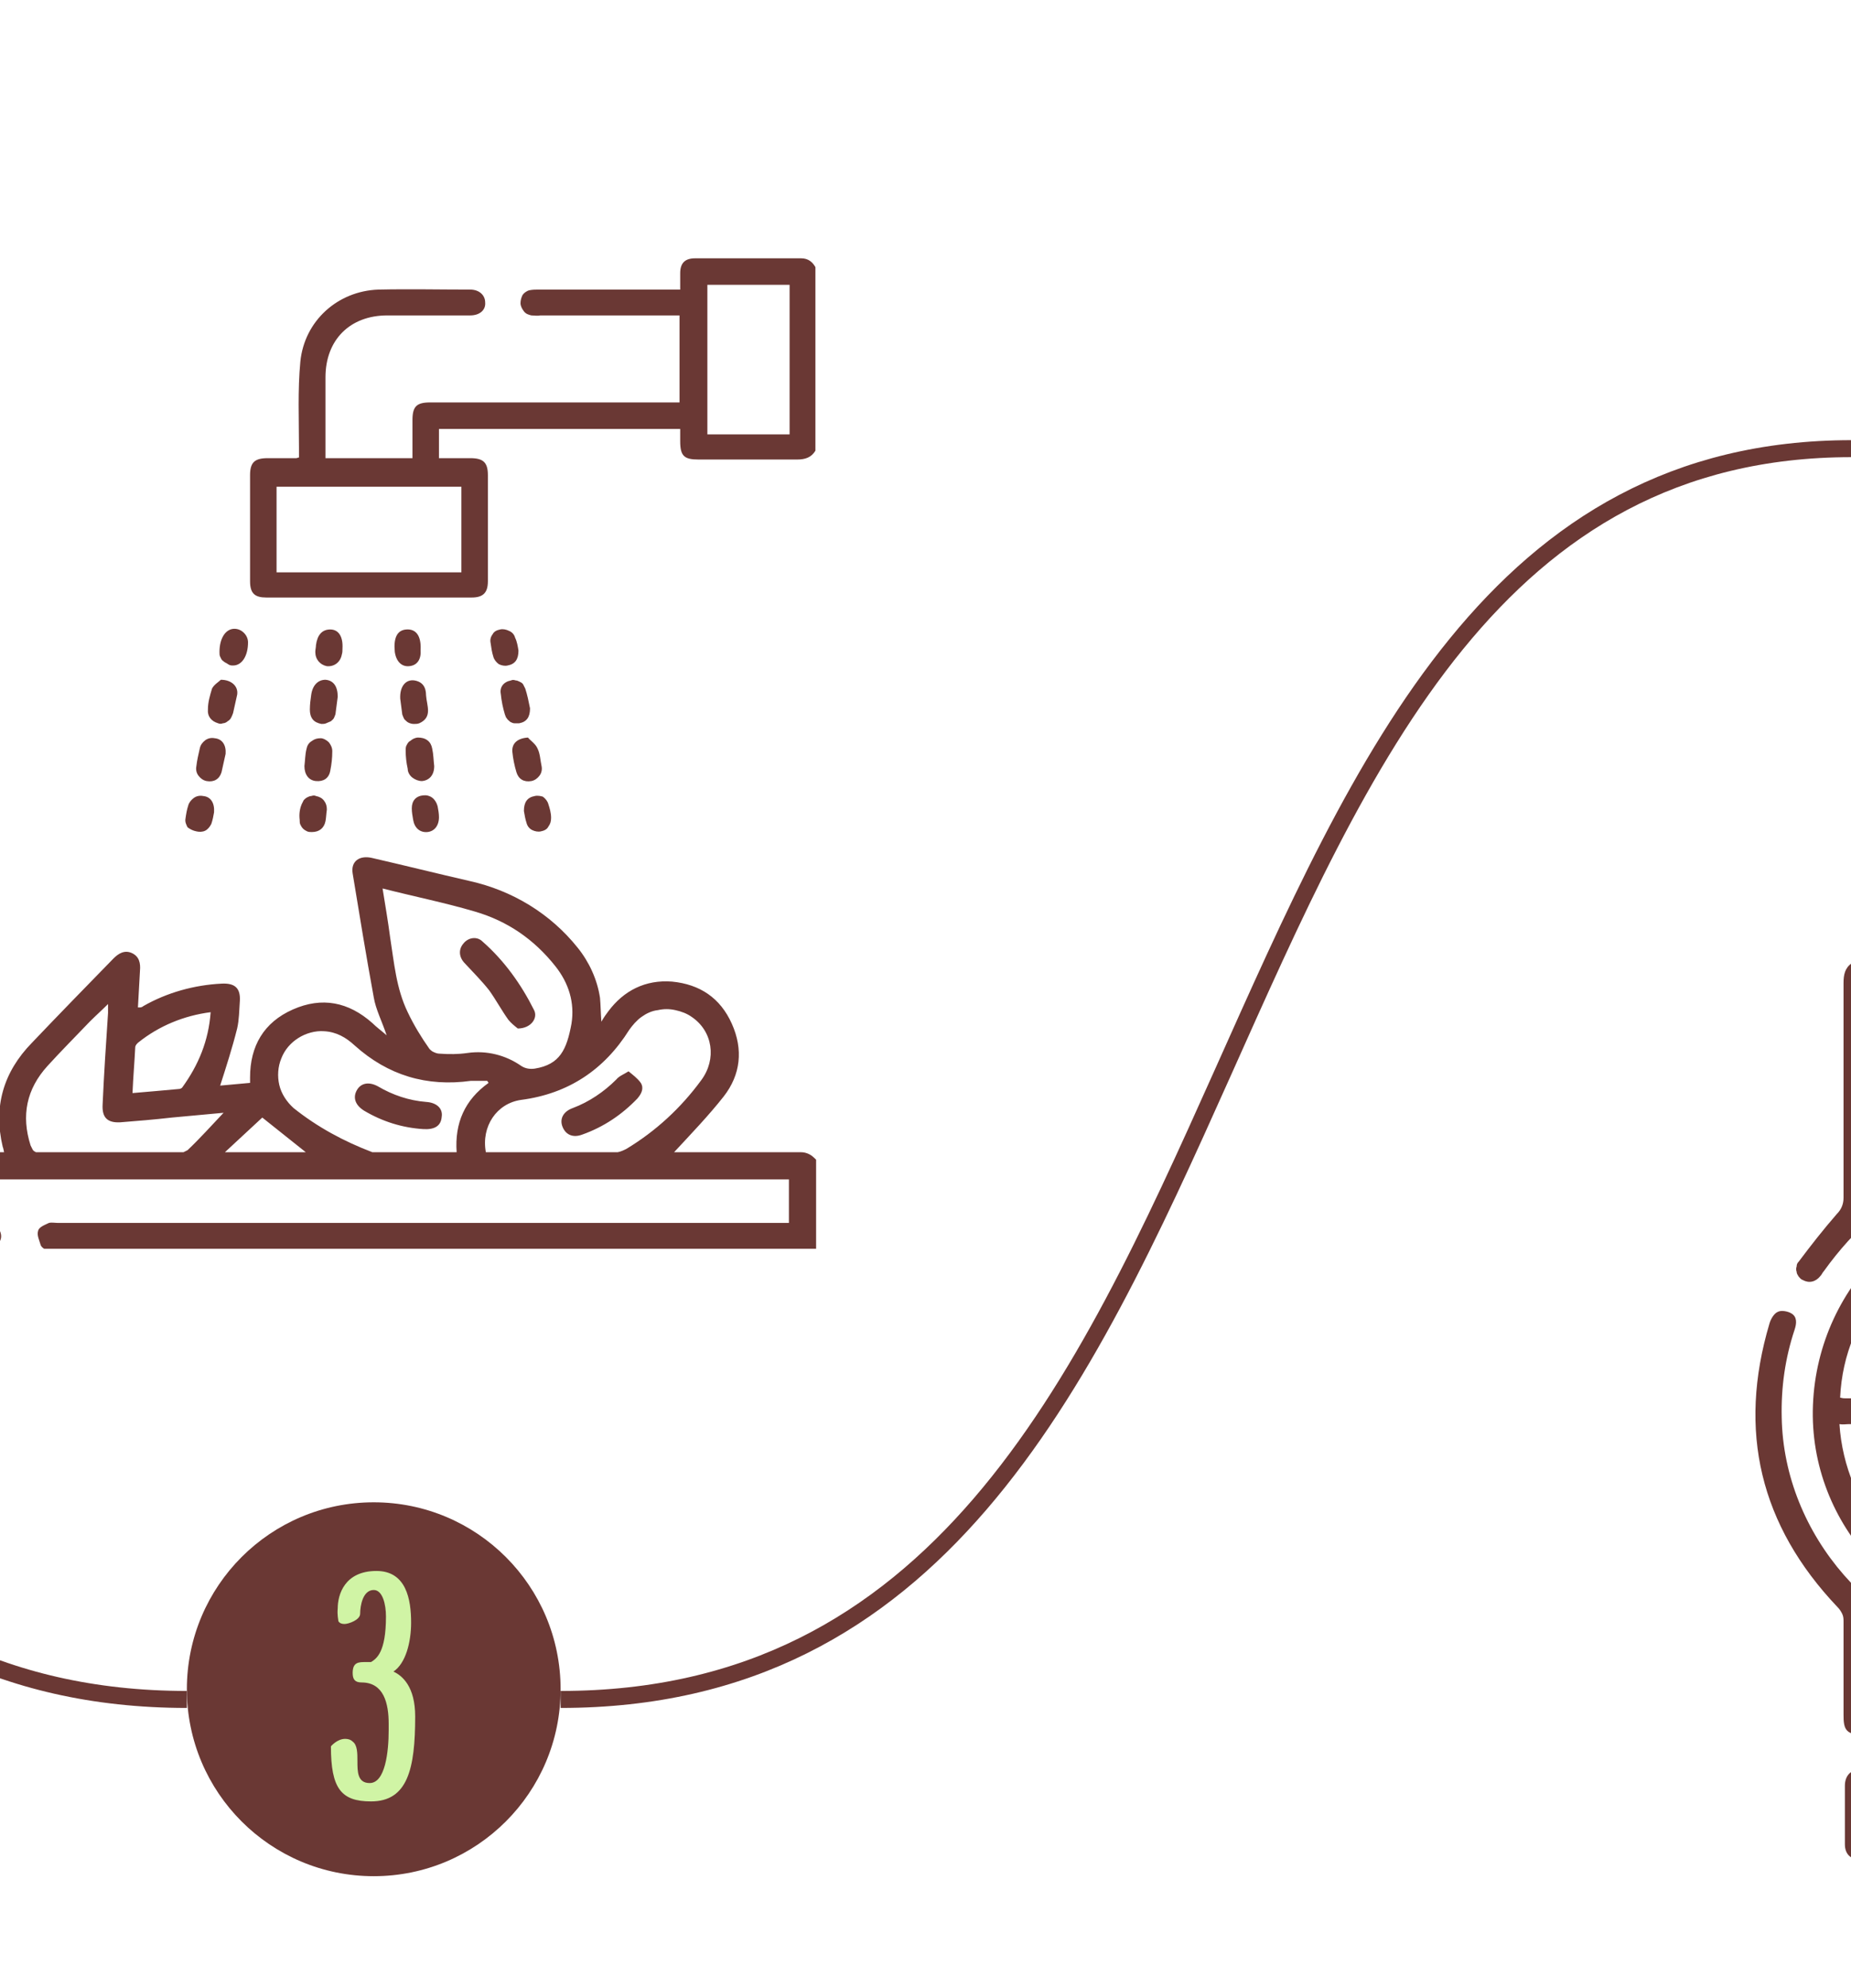 <?xml version="1.0" encoding="utf-8"?>
<!-- Generator: Adobe Illustrator 26.0.3, SVG Export Plug-In . SVG Version: 6.00 Build 0)  -->
<svg version="1.1" id="Layer_1" xmlns="http://www.w3.org/2000/svg" xmlns:xlink="http://www.w3.org/1999/xlink" x="0px" y="0px"
	 viewBox="0 0 272.4 292.5" style="enable-background:new 0 0 272.4 292.5;" xml:space="preserve">
<style type="text/css">
	.st0{clip-path:url(#SVGID_00000183226296638043958810000007777621571001290662_);fill:none;stroke:#6A3834;stroke-width:2.5;}
	.st1{clip-path:url(#SVGID_00000042729005935936888810000010126487620450380675_);fill:none;stroke:#6A3834;stroke-width:2.5;}
	.st2{clip-path:url(#SVGID_00000025424300393497466770000008429894147898662786_);fill:none;stroke:#6A3834;stroke-width:2.5;}
	.st3{clip-path:url(#SVGID_00000039816376907280809170000006450622226034796714_);fill:none;stroke:#6A3834;stroke-width:2.5;}
	.st4{clip-path:url(#SVGID_00000173162088979432516480000008538768642435861939_);fill:none;stroke:#6A3834;stroke-width:2.5;}
	.st5{clip-path:url(#SVGID_00000149358038794260938180000008444795697597556902_);fill:none;stroke:#6A3834;stroke-width:2.5;}
	.st6{clip-path:url(#SVGID_00000176017832403729059260000009889807213699266467_);fill:none;stroke:#6A3834;stroke-width:2.5;}
	.st7{clip-path:url(#SVGID_00000027574273879018256740000003629029527005213594_);fill:none;stroke:#6A3834;stroke-width:2.5;}
	.st8{clip-path:url(#SVGID_00000119797688687713473550000010244163164812948896_);fill:#6A3834;}
	.st9{clip-path:url(#SVGID_00000152265558152016794850000004044046088290223492_);fill:#6A3834;}
	.st10{clip-path:url(#SVGID_00000176728775132554176520000006794909266294031518_);fill:#6A3834;}
	.st11{clip-path:url(#SVGID_00000058560749829759130450000013760013190546860173_);fill:#6A3834;}
	.st12{clip-path:url(#SVGID_00000047755607889627652770000005713171830472000444_);fill:#6A3834;}
	.st13{clip-path:url(#SVGID_00000127743880538809172380000005266762474277369769_);fill:#6A3834;}
	.st14{clip-path:url(#SVGID_00000055675945531176829820000001640491460953000343_);fill:#6A3834;}
	.st15{clip-path:url(#SVGID_00000091720669851696075190000017946975754737997750_);fill:#6A3834;}
	.st16{clip-path:url(#SVGID_00000133499244596945108830000008099121092960226181_);fill:#6A3834;}
	.st17{clip-path:url(#SVGID_00000012465622207198817330000014332248529571279020_);fill:#6A3834;}
	.st18{clip-path:url(#SVGID_00000147179881225450317920000000369255133773679764_);fill:#D0F4A5;}
	.st19{clip-path:url(#SVGID_00000119080539153506174990000014107421393911666879_);fill:#6A3834;}
	.st20{clip-path:url(#SVGID_00000085962051038787471400000016969706694031911588_);fill:#D0F4A5;}
	.st21{clip-path:url(#SVGID_00000138539709111704002710000012782967010307578017_);fill:#6A3834;}
	.st22{clip-path:url(#SVGID_00000050657627667929761750000006969352168305245346_);fill:#D0F4A5;}
	.st23{clip-path:url(#SVGID_00000154392665006470466360000017532613452063009976_);fill:#6A3834;}
	.st24{clip-path:url(#SVGID_00000171687411515145639210000011951567128436070307_);fill:#D0F4A5;}
	.st25{clip-path:url(#SVGID_00000034785328120640321300000014347542664175654305_);fill:#6A3834;}
	.st26{clip-path:url(#SVGID_00000150076717704367726150000004012660673980222371_);fill:#D0F4A5;}
	.st27{clip-path:url(#SVGID_00000101061960242146390470000006077405742548865973_);fill:#6A3834;}
	.st28{clip-path:url(#SVGID_00000127722463940420183410000018237188398048080013_);fill:#D0F4A5;}
	.st29{clip-path:url(#SVGID_00000116931850176234321740000011169483463381731745_);fill:#6A3834;}
	.st30{clip-path:url(#SVGID_00000032640565231857875150000007370762418731473537_);fill:#D0F4A5;}
	.st31{clip-path:url(#SVGID_00000065052695057046606760000007984822020180684693_);fill:#6A3834;}
	.st32{clip-path:url(#SVGID_00000066500484242998865310000013309853647115935875_);fill:#D0F4A5;}
	.st33{clip-path:url(#SVGID_00000155829361269782503120000017214191210853757099_);fill:#6A3834;}
	.st34{clip-path:url(#SVGID_00000155826876451520898040000000932347937779866811_);fill:#D0F4A5;}
</style>
<g>
	<g>
		<defs>
			<rect id="SVGID_1_" width="272.4" height="292.5"/>
		</defs>
		<clipPath id="SVGID_00000114792749580747920490000003100350781000873121_">
			<use xlink:href="#SVGID_1_"  style="overflow:visible;"/>
		</clipPath>
	</g>
	<g>
		<defs>
			<rect id="SVGID_00000002352741183523440420000010156036572815477137_" width="272.4" height="292.5"/>
		</defs>
		<clipPath id="SVGID_00000075844207049461459890000013733927352613113498_">
			<use xlink:href="#SVGID_00000002352741183523440420000010156036572815477137_"  style="overflow:visible;"/>
		</clipPath>
		
			<path style="clip-path:url(#SVGID_00000075844207049461459890000013733927352613113498_);fill:none;stroke:#6A3834;stroke-width:2.5;" d="
			M-407.5,250c110.8,0,85.5-184,190-184"/>
	</g>
	<g>
		<defs>
			<rect id="SVGID_00000124151123344045465440000008395142854186914442_" width="272.4" height="292.5"/>
		</defs>
		<clipPath id="SVGID_00000065787133497614357360000004173402308932911794_">
			<use xlink:href="#SVGID_00000124151123344045465440000008395142854186914442_"  style="overflow:visible;"/>
		</clipPath>
		
			<path style="clip-path:url(#SVGID_00000065787133497614357360000004173402308932911794_);fill:none;stroke:#6A3834;stroke-width:2.5;" d="
			M82.5,250c110.8,0,85.5-184,190-184"/>
	</g>
	<g>
		<defs>
			<rect id="SVGID_00000132084849725122755620000016483087076758314153_" width="272.4" height="292.5"/>
		</defs>
		<clipPath id="SVGID_00000106840575742724547800000005055617702497066380_">
			<use xlink:href="#SVGID_00000132084849725122755620000016483087076758314153_"  style="overflow:visible;"/>
		</clipPath>
		
			<path style="clip-path:url(#SVGID_00000106840575742724547800000005055617702497066380_);fill:none;stroke:#6A3834;stroke-width:2.5;" d="
			M572.5,250c110.8,0,85.5-184,190-184"/>
	</g>
	<g>
		<defs>
			<rect id="SVGID_00000134943415982727801090000001450731043013526184_" width="272.4" height="292.5"/>
		</defs>
		<clipPath id="SVGID_00000114053404318922563850000007667311450599888807_">
			<use xlink:href="#SVGID_00000134943415982727801090000001450731043013526184_"  style="overflow:visible;"/>
		</clipPath>
		
			<path style="clip-path:url(#SVGID_00000114053404318922563850000007667311450599888807_);fill:none;stroke:#6A3834;stroke-width:2.5;" d="
			M517.5,250c-110.8,0-85.5-184-190-184"/>
	</g>
	<g>
		<defs>
			<rect id="SVGID_00000101065277953494762390000008320849577183122104_" width="272.4" height="292.5"/>
		</defs>
		<clipPath id="SVGID_00000024723028931315131870000008872499365541888925_">
			<use xlink:href="#SVGID_00000101065277953494762390000008320849577183122104_"  style="overflow:visible;"/>
		</clipPath>
		
			<path style="clip-path:url(#SVGID_00000024723028931315131870000008872499365541888925_);fill:none;stroke:#6A3834;stroke-width:2.5;" d="
			M27.5,250C-83.4,250-58,66-162.5,66"/>
	</g>
	<g>
		<defs>
			<rect id="SVGID_00000177476998429530888830000009150431908622626968_" width="272.4" height="292.5"/>
		</defs>
		<clipPath id="SVGID_00000135664752852091282100000010629765816246809263_">
			<use xlink:href="#SVGID_00000177476998429530888830000009150431908622626968_"  style="overflow:visible;"/>
		</clipPath>
		
			<path style="clip-path:url(#SVGID_00000135664752852091282100000010629765816246809263_);fill:none;stroke:#6A3834;stroke-width:2.5;" d="
			M1062.5,250c110.8,0,85.5-184,190-184"/>
	</g>
	<g>
		<defs>
			<rect id="SVGID_00000091720869954704336850000017499093216679756981_" width="272.4" height="292.5"/>
		</defs>
		<clipPath id="SVGID_00000008108950160214643750000014060497574296409226_">
			<use xlink:href="#SVGID_00000091720869954704336850000017499093216679756981_"  style="overflow:visible;"/>
		</clipPath>
		
			<path style="clip-path:url(#SVGID_00000008108950160214643750000014060497574296409226_);fill:none;stroke:#6A3834;stroke-width:2.5;" d="
			M1497.5,250c-110.8,0-85.5-184-190-184"/>
	</g>
	<g>
		<defs>
			<rect id="SVGID_00000119815681255934441960000004823171548955425946_" width="272.4" height="292.5"/>
		</defs>
		<clipPath id="SVGID_00000120526912936194084800000016454634019938707878_">
			<use xlink:href="#SVGID_00000119815681255934441960000004823171548955425946_"  style="overflow:visible;"/>
		</clipPath>
		
			<path style="clip-path:url(#SVGID_00000120526912936194084800000016454634019938707878_);fill:none;stroke:#6A3834;stroke-width:2.5;" d="
			M1007.5,250c-110.8,0-85.5-184-190-184"/>
	</g>
	<g>
		<defs>
			<rect id="SVGID_00000096762435483288668990000016393615767860028812_" width="272.4" height="292.5"/>
		</defs>
		<clipPath id="SVGID_00000043447075392832010950000010012158215520066974_">
			<use xlink:href="#SVGID_00000096762435483288668990000016393615767860028812_"  style="overflow:visible;"/>
		</clipPath>
		<path style="clip-path:url(#SVGID_00000043447075392832010950000010012158215520066974_);fill:#6A3834;" d="M-387.1,103.1
			c0.3,4.7,2.3,8.6,5.6,11.8c2.3,2.2,5.1,4,7.7,6c0.4,0.3,0.9,0.4,1.4,0.4c4.8-0.1,9.5-0.8,13.8-3c6.9-3.4,10.3-9.2,11.3-16.5
			c0.2-1.3,0.3-2.6,0.3-4c0-1,0.4-1.4,1.3-1.8c0.7-0.2,1.3-0.7,1.7-1.3c0.5-0.9,0-1.8-0.7-2.5c-4-4.3-8.5-7.9-14-10.2
			c-0.2-0.1-0.4-0.2-0.5-0.3c0.3-1.1,0.9-2.1,1.6-3c0.8-0.9,1.7-1.6,2.7-2.1c2-0.9,4-1.6,6.1-2.3c1.4-0.5,2-1.2,1.8-2.4
			c-0.3-1.1-1.3-1.6-2.7-1.2c-2,0.5-3.9,1.2-5.8,2c-3.7,1.7-5.4,3.5-7.4,7.8c-2.2-0.3-4.5-0.8-6.7-0.8c-3.5-0.1-6.9,0-10.4,0
			c-1.8,0.1-2.7,1.4-1.8,2.9c1.3,2.2,0.8,3.7-0.6,5.7C-385.4,92.7-387.4,97.5-387.1,103.1z M-349,93.4c-2.8,0.9-5.4,0.8-7.8-1.3
			c-0.5-0.5-1.6-0.8-2.1-0.6c-0.6,0.2-0.9,1.2-1.3,1.9c-0.1,0.3-0.1,0.6-0.1,0.9c-0.5,3.9-3.4,7.3-6.9,8c-2.1-3.6-3.1-7.2-1-11.2
			c0.2-0.3,0.3-0.6,0.4-1c0.1-0.2,0.1-0.5,0.1-0.8s-0.1-0.5-0.3-0.7c-0.1-0.2-0.3-0.4-0.6-0.5c-0.2-0.1-0.5-0.2-0.7-0.2
			c-0.7-0.1-1.5-0.1-2.2-0.2c-2.7-0.4-4.5-1.9-5.8-4.3C-368,81.6-353.2,86.8-349,93.4z M-378,88.8c0.8,0.6,1.7,1.1,2.6,1.6
			s1.9,0.7,3,1.1c-1.6,5.6,0.3,10,2.8,14c0.5,0.9,1.3,1.2,2.3,0.9c4.9-1.5,8.6-4.3,10.2-9.4c0-0.2,0.2-0.3,0.1-0.2l6.5,1.1
			c-0.1,0.9-0.2,2-0.3,3.1c-0.9,7.9-5.3,13.1-13,15.3c-1.1,0.3-2.4,0.5-3.5,0.8c-3.4,1-6.4,0.2-8.9-2.3c-0.5-0.5-1.1-0.9-1.7-1.4
			C-385.2,106.5-385.3,95.8-378,88.8L-378,88.8z M-331.1,122.4c-1.3-6.6-9.4-9.4-14.7-4.6c-2.7,2.5-5.6,4.8-8.5,7.1l-8.9,7.5
			c-2.5-3.2-5.8-3.9-9.5-3.9c-6.5,0.1-13,0.1-19.5,0c-1,0-2-0.4-2.8-0.9c-2.6-1.8-5.4-3.1-8.5-3.3c-11.3-0.8-21.1,2.7-29,10.8
			c-3.4,3.4-6.3,7.4-9.4,11.1c-0.5,0.6-0.9,0.9-1.7,0.7c-1.7-0.3-3.2,0.4-4.4,1.7c-0.8,0.9-1.6,1.8-2.5,2.6
			c-0.3,0.3-0.7,0.5-1.2,0.5c-0.8-0.1-1.6,0-2.4,0.2c-0.8,0.3-1.5,0.7-2,1.3c-1.6,1.6-3.1,3.2-4.7,4.7c-0.6,0.5-1,1.2-1.3,1.9
			s-0.4,1.5-0.4,2.2c0,6.9,0,13.8,0,20.7c0,3.4,1.7,5,5.1,5c9.3,0,18.6,0,27.9,0c3.8,0,6-2.3,8.1-4.9c0.3-0.4,0.4-0.8,0.5-1.2
			s0.1-0.9,0-1.3c-0.4-1.7,0.3-2.7,1.4-3.7c0.5-0.4,0.9-0.9,1.3-1.4c0.5-0.6,0.9-1.3,1.1-2.1s0.2-1.6,0-2.4
			c-0.2-0.8,0.1-1.2,0.5-1.7c1.9-1.9,3.9-3.8,5.7-5.7c1.3-1.4,2.7-1.9,4.6-1.9c12.3,0,24.6,0,36.9,0c3.7,0,6.7-1.2,9.3-3.9
			c8.2-8.5,16.5-16.9,24.9-25.3c2-2,3.7-4,4.4-6.8v-2.8C-330.9,122.6-331,122.5-331.1,122.4z M-426.1,181.6
			c-1.3,1.4-2.9,1.9-4.8,1.8c-8.6-0.1-17.1,0-25.7,0h-1.6v-4c0-5.6,0-11.2,0-16.8c0-0.7,0.3-1.3,0.8-1.9c1.3-1.4,2.7-2.7,4-4
			c0.7-0.7,1.1-0.8,1.9-0.1c8.5,7.6,16.9,15.2,25.4,22.8C-424.9,180.3-425,180.5-426.1,181.6z M-422.1,172.9
			c-0.7,0.7-1.3,1.4-2.1,2.2l-23.2-20.8c0.9-1,1.7-1.9,2.6-2.8c0.6-0.7,1.1-0.1,1.5,0.3l11.9,10.7c3.1,2.7,6.1,5.5,9.2,8.2
			C-421.2,171.5-421.2,172.1-422.1,172.9z M-336.8,127.6c-4,4-7.9,8.1-11.9,12.1c-4.9,4.9-9.8,9.9-14.6,14.9
			c-0.7,0.8-1.6,1.4-2.7,1.9c-1,0.4-2.1,0.6-3.2,0.6c-12.3,0-24.7,0-37,0c-3.2,0-5.7,1-7.9,3.3c-2,2.1-4.1,4.1-6.2,6.3l-18.9-17
			c5.5-6.5,10.1-13.8,18.2-17.7c5.4-2.6,11-3.8,16.9-3.3c2.3,0.2,4.5,1,6.4,2.5c1.7,1.3,3.5,1.8,5.6,1.8c6.9,0,13.7,0,20.6,0
			c0.7,0,1.5,0,2.2,0.2c1,0.3,1.9,0.9,2.5,1.7c0.6,0.9,0.9,1.9,0.8,3c-0.2,2.2-2,3.8-4.4,3.9c-3.8,0.1-7.6,0-11.4,0
			c-4.1,0-8.1,0-12.2,0c-1.6,0-2.6,0.8-2.6,2.2c0,1.3,1,2.2,2.6,2.2c7.9,0,15.8,0,23.7,0c4.8,0,8.4-3.4,8.8-8.2
			c0-0.4,0.1-0.8,0.3-1.1c0.2-0.4,0.4-0.7,0.8-0.9c6-5,11.9-10,18-15c2.8-2.3,6.6-1,7.3,2.5C-335,125-335.7,126.4-336.8,127.6z
			 M-436.8,108.9c5.8,3.8,12.2,6.1,19.2,5.9c6.6-0.1,12-4,13.9-9.9c0.2-0.6,0.4-1.3,0.6-1.9v-3.4c-1.3-5.8-5.3-9-10.5-11.2
			c-1-0.4-2-0.9-3-1.2c-5-1.9-8.7-5.2-11.2-9.9c-1.1-2.1-2.4-4.1-3.9-6c-2.2-2.9-5.2-5-8.9-5.4c-6.3-0.7-12.3,3.8-13.9,10.3
			c-1,4-0.4,7.9,0.9,11.7C-450.5,97.1-444.6,103.8-436.8,108.9L-436.8,108.9z M-433.9,81.2c0.1-1.3,0.6-2.5,0.9-3.7l0.6-0.1
			c3.3,7.6,9.1,12.3,17,14.7c-1.2,1.3-2.8,2-4.5,2.1C-426.8,95-434.2,88.1-433.9,81.2L-433.9,81.2z M-450.3,77
			c1.1-3.8,4.5-6.7,8.1-6.9c3-0.2,5.2,1.5,7.2,3.5c-6.2,7.4-1.9,18,6,22.4c4.4,2.5,9,3.3,13.7,1.1c1.4-0.7,2.6-1.8,3.9-2.7
			c5.4,3.1,5.7,10,0.5,14c-2.9,2.3-6.4,2.8-9.9,2.2c-14.5-2.7-24.1-11.1-29.2-24.8C-451.1,83-451.2,79.9-450.3,77L-450.3,77z
			 M-411.9,70.4c3,5.2,7.8,8,13.6,9.1c7.4,1.3,13.9-1.1,19.7-5.6c5-3.8,8.6-8.7,9.9-15c0.3-1.5,0.4-3,0.6-4.6
			c-0.1-4.1-1.3-8-3.4-11.5c-4-6.3-12.9-6.4-17-0.1c-1.5,2.3-2.7,4.7-4,7c-0.5,1-1.3,1.9-2.2,2.6c-0.9,0.7-2,1.1-3.2,1.2
			c-2.2,0.3-4.5,0.8-6.7,1.2C-412,56.1-415.7,63.9-411.9,70.4L-411.9,70.4z M-388.9,50.9c1.3,2.9,0.2,5.8-2.4,7.4
			c-2.3,1.4-4.9,1-6.6-1C-393.7,56.8-390.9,54.6-388.9,50.9L-388.9,50.9z M-405.2,58.7c0.7-0.3,1.5-0.3,2.2-0.5s1.1,0,1.5,0.6
			c2.8,4.1,8.2,5.2,12.3,2.6c4.3-2.7,6-8.4,3.5-12.6c-1-1.6-0.7-2.7,0.2-3.9c0.1-0.2,0.2-0.4,0.3-0.5c2.7-3.7,8-3.6,10.5,0.3
			c1.8,2.7,2.7,5.9,2.8,9.1c0.1,5.7-2.1,10.4-6,14.4c-4.5,4.8-10.1,7.4-15.6,7.9c-6.4,0-12.2-2.9-14.8-7.1
			C-410.9,65.1-409.4,60.2-405.2,58.7L-405.2,58.7z"/>
	</g>
	<g>
		<defs>
			<rect id="SVGID_00000047032461572880746360000009478580387726128046_" width="272.4" height="292.5"/>
		</defs>
		<clipPath id="SVGID_00000060018728545952015990000008483407168155265167_">
			<use xlink:href="#SVGID_00000047032461572880746360000009478580387726128046_"  style="overflow:visible;"/>
		</clipPath>
		<path style="clip-path:url(#SVGID_00000060018728545952015990000008483407168155265167_);fill:#6A3834;" d="M-212.9,150.5
			c0.4,0,0.8,0,1.1,0c2,0,3.1-1.1,2.5-2.6c-0.4-1-1.3-1.2-2.3-1.2c-1.1,0-2.2,0-2.7,1.2c-0.1,0.3-0.2,0.6-0.2,0.8s0.1,0.6,0.2,0.8
			c0.1,0.3,0.3,0.5,0.6,0.6C-213.4,150.3-213.2,150.4-212.9,150.5z M-211.4,264.6c-2.1,0-2.9,0.4-3,1.7c-0.1,1.4,0.8,2.1,2.7,2.1
			c1.8,0,2.7-0.7,2.7-2C-209.1,265.3-209.9,264.6-211.4,264.6L-211.4,264.6z M-198.6,264.6c-0.6,0-1.2,0-1.8,0s-1.1,0-1.7,0
			c-1.1,0.1-1.8,0.7-1.9,1.7c-0.1,1.1,0.5,1.9,1.5,2c1.4,0.2,2.7,0.1,4.1,0c1-0.1,1.6-1,1.5-2.1C-197,265.2-197.6,264.7-198.6,264.6
			L-198.6,264.6z M-177.6,150.5c0.6,0,1.1,0,1.7,0s1.2,0,1.8,0c0.2,0,0.5,0,0.7-0.1s0.4-0.2,0.6-0.4c0.2-0.2,0.3-0.4,0.4-0.6
			c0.1-0.2,0.1-0.5,0.1-0.7s0-0.5,0-0.7c-0.1-0.2-0.2-0.4-0.3-0.6c-0.2-0.2-0.3-0.3-0.6-0.4c-0.2-0.1-0.4-0.2-0.7-0.2
			c-1.3-0.1-2.6-0.1-4,0c-1.1,0.1-1.6,0.9-1.6,2C-179.3,149.8-178.7,150.4-177.6,150.5z M-189.9,150.5c0.6,0,1.1,0,1.7,0
			c0.6,0,1.2,0,1.8,0c1.1-0.1,1.8-0.7,1.8-1.8c0.1-1.1-0.5-1.9-1.6-2c-1.3-0.1-2.6-0.1-4,0c-0.2,0-0.5,0.1-0.7,0.2
			c-0.2,0.1-0.4,0.3-0.6,0.5c-0.2,0.2-0.3,0.4-0.3,0.6c-0.1,0.2-0.1,0.5,0,0.7C-191.6,149.8-191,150.4-189.9,150.5L-189.9,150.5z
			 M-202.1,150.5c0.6,0,1.1,0,1.7,0c0.6,0,1.3,0,1.9,0c0.5,0,0.9-0.2,1.2-0.5s0.5-0.8,0.5-1.2c0.1-1.1-0.5-1.9-1.5-2
			c-1.3-0.1-2.6-0.1-4,0c-1.1,0.1-1.7,0.9-1.6,2C-203.9,149.8-203.2,150.4-202.1,150.5L-202.1,150.5z M-141,179.3c0-0.4,0-0.9,0-1.3
			c0-0.4-0.2-0.8-0.5-1.1s-0.7-0.5-1.2-0.5c-1-0.1-1.8,0.4-2,1.4c-0.1,0.5-0.1,1.1-0.1,1.7c0,29.4,0,58.9,0,88.3v1.6h-16.8v-9.3h1.6
			c1.5,0,2.9,0,4.4,0c1.1-0.1,1.7-0.8,1.7-1.9c0-0.5-0.1-0.9-0.4-1.3c-0.3-0.3-0.7-0.6-1.2-0.6c-0.5-0.1-0.9-0.1-1.4-0.1
			c-1.5,0-3.1,0-4.7,0V252c0.1-0.1,0.2-0.1,0.3-0.1c0.9,0,1.7,0,2.6,0c1.4,0,2.3-0.8,2.2-1.9c0-1.1-0.9-1.9-2.3-1.9
			c-0.9,0-1.9,0-2.8,0v-4.7c1.8,0,3.5,0,5.2,0c1.6,0,2.5-0.8,2.5-2s-0.9-1.9-2.4-1.9c-1.7,0-3.5,0-5.3,0V235c1,0,1.9,0,2.7,0
			c1.4,0,2.3-0.7,2.3-1.8s-0.9-2-2.3-2c-0.9,0-1.8,0-2.7,0v-4.7c2,0,3.9,0.1,5.7-0.1c0.4-0.1,0.7-0.2,1-0.5c0.3-0.2,0.5-0.5,0.7-0.9
			c0.2-0.5-0.2-1.5-0.6-2c-0.3-0.4-1.1-0.4-1.7-0.5c-1.7-0.1-3.5,0-5.2,0v-4.7h1.5c0.5,0,1,0,1.5,0c1.2-0.1,2-0.9,2.1-1.9
			c0-1.1-0.8-1.9-2.1-1.9c-1,0-1.9,0-3,0v-4.5c1.6,0,3.2,0,4.8,0c0.6,0,1.1,0,1.6-0.2c0.4-0.1,0.8-0.4,1-0.8
			c0.2-0.4,0.3-0.8,0.2-1.2c0-0.5-0.2-0.9-0.6-1.2c-0.3-0.3-0.8-0.5-1.3-0.4c-1.9,0-3.8,0-5.8,0v-4.8c1,0,1.9,0,2.9,0
			c1.4,0,2.3-0.8,2.3-1.9c0-1.1-0.9-1.9-2.3-1.9c-0.9,0-1.9,0-2.8,0v-4.5c1.8,0,3.6,0,5.3,0c1.5,0,2.4-0.8,2.4-2s-0.9-1.9-2.4-1.9
			c-1.7,0-3.5,0-5.3,0V184h1.5c0.5,0,1,0,1.5,0c1.3-0.1,2.1-0.9,2.1-2s-0.9-1.8-2.2-1.9c-1,0-1.9,0-2.9,0v-4.5c2,0,3.9,0.1,5.7-0.1
			c0.4-0.1,0.7-0.2,1-0.4s0.5-0.5,0.7-0.8c0.2-0.5,0.1-1.4-0.3-1.8c-0.4-0.4-1.2-0.7-1.8-0.7c-1.8-0.1-3.6,0-5.4,0v-4.7h1.5
			c0.5,0,0.9,0,1.4,0c1.3-0.1,2.2-0.9,2.2-2c-0.1-1.1-0.9-1.8-2.2-1.8c-1,0-1.9,0-2.9,0v-4.5c1.7,0,3.2,0,4.7,0c0.5,0,0.9,0,1.4-0.1
			s0.9-0.3,1.1-0.7c0.3-0.4,0.4-0.8,0.4-1.3s-0.2-0.9-0.6-1.2c-0.3-0.3-0.8-0.5-1.2-0.5c-1.9,0-3.8,0-5.8,0v-9.3h16.8v1.6
			c0,7.2,0,14.3,0,21.5c0,1.6,0.8,2.5,2,2.4c1.2,0,1.8-0.9,1.8-2.5c0-8.2,0-16.4,0-24.6c0-1.7-0.6-2.5-2.2-2.5c-6.7,0-13.5,0-20.2,0
			c-1.4,0-2.1,0.7-2.2,2.1c0,0.5,0,0.9,0,1.4c0.1,0.8-0.1,1.4-0.9,1.9c-0.2,0.2-0.4,0.4-0.5,0.6c-0.1,0.3-0.2,0.5-0.2,0.8
			s0.1,0.6,0.2,0.8c0.1,0.2,0.3,0.5,0.6,0.6c0.8,0.5,0.8,1.1,0.8,1.8c0,10.6,0,21.3,0,31.9v79.3c0,0.8,0.1,1.5-0.9,2.1
			c-0.9,0.6-1,2.2,0,2.7s0.9,1.4,0.9,2.2c-0.1,1.3,0,2.5,1.2,3.3h22.1c1.2-0.6,1.4-1.7,1.4-2.9C-141,240.1-141,209.7-141,179.3
			L-141,179.3z M-210,209.4c-0.4-0.2-0.8-0.4-1.2-0.4s-0.8,0.1-1.1,0.3s-0.6,0.5-0.8,0.8c-1.9,2.9-2.6,5.9-2.2,9.1
			c0.2,1.5,0.6,3,1,4.5c0.6,2.2,0.1,4-1.3,5.6c-0.5,0.6-1,1.2-1.5,1.8l-0.1,0.1l-0.5,0.6c-2.2,2.5-3.3,5.7-3.3,9c0,0.1,0,0.2,0,0.4
			c0,0.4,0,0.8,0.1,1.3c0.2,1.4,1.3,2.3,2.5,2.1c1.3-0.2,2.1-1.2,1.9-2.6c-0.3-3.1,0.6-5.8,2.8-8.1c0.3-0.3,0.7-0.8,1-1.1l0.3-0.4
			c1.4-1.6,2.8-3.6,2.7-5.9c-0.1-2.1-0.4-4.2-0.9-6.2c-0.7-2.9-0.3-5.4,1.2-7.7c0.2-0.3,0.3-0.6,0.4-0.9s0.1-0.6,0-0.9
			c-0.1-0.3-0.2-0.5-0.3-0.8C-209.6,209.7-209.8,209.5-210,209.4L-210,209.4z M-186.4,264.6c-1.1,0-2.2,0-3.3,0
			c-0.5,0-1,0.2-1.3,0.5c-0.4,0.3-0.6,0.8-0.6,1.3c-0.1,1,0.7,1.9,1.9,2c0.5,0.1,1.1,0,1.7,0c0.6,0,1.2,0,1.8,0c0.5,0,1-0.2,1.3-0.6
			s0.5-0.9,0.5-1.3c0-0.2,0-0.5-0.1-0.7s-0.2-0.4-0.4-0.6s-0.4-0.3-0.6-0.4C-185.9,264.6-186.2,264.6-186.4,264.6L-186.4,264.6z
			 M-174.1,264.6c-0.6,0-1.1,0-1.7,0c-0.6,0-1.2,0-1.8,0c-1.1,0.1-1.7,0.7-1.9,1.7c0,0.2,0,0.5,0.1,0.7s0.2,0.5,0.3,0.7
			c0.2,0.2,0.4,0.3,0.6,0.5c0.2,0.1,0.5,0.2,0.7,0.2c1.3,0.1,2.6,0.1,3.8,0c0.2,0,0.5-0.1,0.7-0.2s0.4-0.3,0.6-0.4s0.3-0.4,0.3-0.6
			c0.1-0.2,0.1-0.5,0-0.7c0-0.2,0-0.5-0.1-0.7s-0.2-0.4-0.4-0.6s-0.4-0.3-0.6-0.4C-173.6,264.6-173.9,264.6-174.1,264.6
			L-174.1,264.6z M-206,191.3c-2.4-0.9-2.3-3-2.3-3.7c0-0.6,0-1.1,0.1-1.7l0,0c0-1,0.1-2,0.1-3c-0.1-4.9-4.1-9.3-9-9.9
			c-1.3-0.2-2.4,0.6-2.6,1.8c-0.1,0.6,0,1.2,0.4,1.7c0.3,0.5,0.9,0.8,1.5,0.9c3.6,0.8,5.4,3,5.3,6.7c0,0.3,0,0.7,0,1v1.3h-0.2
			c0,0.6,0,1.2,0,1.8c0.2,3.5,2.1,6.3,5,7.1c0.4,0.1,0.8,0.1,1.3,0c0.4-0.1,0.8-0.3,1.1-0.7c0.3-0.3,0.5-0.7,0.6-1.1
			c0.1-0.4,0-0.9-0.1-1.3c-0.1-0.2-0.2-0.4-0.4-0.6C-205.6,191.5-205.8,191.4-206,191.3L-206,191.3z M-185.7,212.1
			c0.1-0.7,0.1-1.4,0.2-2.1v-7.5c-0.1-0.6-0.1-1.1-0.2-1.7v-0.1c-0.1-1.3-0.3-2.7-0.4-4.1c-1.4-11.5-4.8-20.9-10.4-28.6
			c-4-5.5-8.4-9.2-13.6-11.2c-1.3-0.5-2.6-0.8-3.9-1.1c-0.6-0.1-1.3-0.3-1.9-0.4l-0.5-0.1h-0.2h-3.1h-0.1c-0.2,0.1-0.4,0.1-0.6,0.1
			c-8.5,1.3-14.4,6-17.7,14.1c-0.1,0.3-0.2,0.5-0.3,0.8l-0.2,0.5c-0.9,2.2-1.1,4.7-0.8,7c0.1,0.5,0.1,0.9,0.1,1.4
			c0.4,3.8,1.8,7.4,4.1,10.4c4.6,6.3,5.5,16.1,4.7,20.8c0,0.7-0.3,5.1-2,8.7c-0.7,1.7-1.5,3.2-2.4,4.8c-2.3,3.4-3.7,6.5-4.4,9.9v0.2
			c-0.1,2.7-0.4,8.9,2.7,13.9c0.3,0.4,0.6,0.8,0.9,1.2c0.1,0.1,0.2,0.2,0.2,0.3l0.1,0.1c5.8,8.4,17.1,11.5,26.9,7.3
			c6-2.5,10.7-7,14.6-13.7c4.1-7.2,6.6-15.5,7.8-26.1C-186,215.2-185.9,213.6-185.7,212.1L-185.7,212.1z M-195.2,235.4
			c-2.6,6.3-5.8,10.8-9.9,14c-4,3.1-8.2,4.7-12.4,4.7c-2.1,0-4.1-0.4-6-1c-2.4-0.8-4.6-2.2-6.4-4c-1.8-1.8-3.2-4-4-6.5
			c-0.9-2.5-1.1-5.2-0.8-7.8s1.2-5.1,2.7-7.3c7.3-11.1,8.3-23.2,3.1-36c-0.7-1.7-1.7-3.3-2.8-4.9l-0.3-0.5c-1.5-2.3-2.4-4.9-2.7-7.6
			c-0.3-2.7,0.1-5.5,1.1-8s2.5-4.8,4.5-6.6s4.4-3.1,7.1-3.8c4.8-1.3,9.5-0.3,14.2,2.8c4.7,3.2,8.6,7.8,11.7,14.2
			c3.2,6.6,5.2,13.7,5.9,21.9c0.2,2.1,0.3,4.1,0.4,6.1v0.1c0,0.9,0.1,1.8,0.1,2.7v0.1C-190.4,219.3-192,227.8-195.2,235.4
			L-195.2,235.4z"/>
	</g>
	<g>
		<defs>
			<rect id="SVGID_00000102540646833075238600000015241628230631060632_" width="272.4" height="292.5"/>
		</defs>
		<clipPath id="SVGID_00000037690825768613719620000009230176287886896769_">
			<use xlink:href="#SVGID_00000102540646833075238600000015241628230631060632_"  style="overflow:visible;"/>
		</clipPath>
		<path style="clip-path:url(#SVGID_00000037690825768613719620000009230176287886896769_);fill:#6A3834;" d="M62.7,162.1
			c-2.5-0.2-4.9-1-7.1-2.3c-1.3-0.7-2.5-0.5-3.1,0.6s-0.2,2.2,1.1,3c2.7,1.6,5.6,2.5,8.7,2.7c1.7,0.1,2.6-0.5,2.7-1.8
			C65.2,163.1,64.3,162.2,62.7,162.1z M92.5,157.6c-0.8,0.5-1.4,0.7-1.8,1.2c-1.8,1.8-4,3.3-6.4,4.2c-1.4,0.5-2,1.6-1.5,2.8
			s1.6,1.6,2.9,1.1c3.1-1.1,5.8-2.9,8.1-5.3c0.6-0.7,1-1.5,0.5-2.3C93.8,158.6,93.1,158.1,92.5,157.6L92.5,157.6z M117.9,169.5H99.2
			c2.5-2.7,5.1-5.4,7.3-8.2c2.5-3.2,2.9-6.9,1.2-10.7c-1.7-3.8-4.7-5.8-8.8-6.2c-3.9-0.3-7.1,1.3-9.4,4.4c-0.3,0.4-0.6,0.8-1,1.5
			c-0.1-1.3-0.1-2.4-0.2-3.5c-0.4-2.7-1.6-5.3-3.3-7.4c-4-5-9.6-8.4-15.9-9.8c-4.8-1.1-9.6-2.3-14.4-3.4c-1.8-0.4-3.1,0.5-2.8,2.3
			c1,6.1,2,12.2,3.1,18.2c0.3,1.8,1.2,3.5,1.9,5.6c-0.8-0.7-1.5-1.2-2.1-1.8c-3.5-3.1-7.4-3.9-11.7-2s-6.3,5.4-6.3,10
			c0,0.2,0,0.4,0,0.8l-4.4,0.4c0.9-2.8,1.8-5.6,2.5-8.4c0.3-1.3,0.3-2.7,0.4-4.1c0.1-1.9-0.8-2.6-2.7-2.5c-4,0.2-8,1.3-11.5,3.3
			c-0.1,0.1-0.3,0.2-0.5,0.2c-0.1,0-0.2,0-0.3,0c0.1-1.8,0.2-3.6,0.3-5.4c0.1-1.1-0.1-2.1-1.2-2.6s-2,0.1-2.7,0.8
			c-4,4.1-8,8.2-12,12.4c-4.2,4.3-5.7,9.4-4.3,15.3c0.1,0.2,0.1,0.4,0.2,0.8h-9.7c-1.8,0.1-2.3,0.7-2.3,2.6c0,3,0,5.9,0,8.9
			c0,1.2,0.3,2.1,1.3,2.7H-1c0.8-0.7,1.5-1.4,1-2.6c-0.5-1.2-1.5-1.3-2.6-1.2c-1.7,0-3.3,0-5.2,0v-6.4h123.9v6.4H8.5
			c-0.4,0-0.9-0.1-1.3,0c-0.6,0.3-1.5,0.6-1.6,1.2c-0.2,0.6,0.2,1.4,0.4,2.1c0.1,0.2,0.3,0.4,0.5,0.5h113.6v-13.1
			c-0.3-0.3-0.6-0.6-1-0.8C118.7,169.6,118.3,169.5,117.9,169.5L117.9,169.5z M56.3,130.7c4.7,1.2,9.2,2.1,13.6,3.4
			c4.8,1.4,8.7,4.1,11.8,8c2,2.5,2.9,5.4,2.4,8.5c-0.7,3.8-1.7,6-5.4,6.6c-0.7,0.1-1.4,0-2-0.4c-2.3-1.6-5.1-2.3-7.9-1.9
			c-1.4,0.2-2.7,0.2-4.1,0.1c-0.3,0-0.6-0.1-0.8-0.2c-0.3-0.1-0.5-0.3-0.7-0.5c-1.2-1.7-2.3-3.5-3.2-5.4c-1.7-3.5-2-7.3-2.6-11.1
			C57.1,135.5,56.7,133.2,56.3,130.7z M19.9,154.1c0-0.3,0.2-0.5,0.4-0.7c3.1-2.5,6.8-4,10.7-4.5c-0.3,4.2-1.8,7.8-4.2,11.1
			c-0.1,0.1-0.3,0.2-0.5,0.2c-2.2,0.2-4.4,0.4-6.8,0.6C19.6,158.4,19.8,156.2,19.9,154.1L19.9,154.1z M27.6,169.2
			c-0.2,0.1-0.4,0.2-0.6,0.3H5.3c-0.2-0.1-0.4-0.2-0.5-0.4s-0.2-0.4-0.3-0.6c-1.4-4.4-0.6-8.3,2.5-11.7c2-2.2,4.1-4.3,6.2-6.5
			c0.9-0.9,1.8-1.7,2.7-2.6c0,0.5,0,0.9,0,1.3c-0.3,4.5-0.6,9-0.8,13.5c-0.1,1.9,0.7,2.7,2.6,2.6c2.5-0.2,5-0.4,7.6-0.7l7.6-0.7
			C31,165.7,29.4,167.5,27.6,169.2L27.6,169.2z M33.1,169.5l5.5-5.1l6.4,5.1H33.1z M67.2,169.5H54.9h-0.1c-4.2-1.6-8.1-3.7-11.6-6.5
			c-1-0.9-1.8-2.1-2.1-3.4c-0.3-1.3-0.2-2.7,0.3-3.9c0.5-1.3,1.4-2.3,2.5-3s2.5-1.1,3.8-1c1.8,0.1,3.2,0.9,4.5,2.1
			c4.9,4.4,10.6,6.1,17.1,5.2c0.8,0,1.6,0,2.4,0l0.2,0.3C68.4,161.8,66.9,165.2,67.2,169.5L67.2,169.5z M90.9,169.5H71.5
			c-0.7-3.8,1.6-7.2,5.2-7.7c6.9-0.9,12.2-4.4,15.9-10.3c0.5-0.7,1.1-1.4,1.8-1.9c0.7-0.5,1.5-0.9,2.4-1c0.9-0.2,1.7-0.2,2.6,0
			s1.7,0.5,2.4,1c3.1,2.1,3.7,6.2,1.4,9.3c-3,4.1-6.7,7.5-11,10.1C91.8,169.2,91.4,169.4,90.9,169.5L90.9,169.5z M32.1,106.4
			c0.2,0.1,0.5,0.1,0.7,0c0.2,0,0.5-0.1,0.7-0.3c0.2-0.1,0.4-0.3,0.5-0.5s0.2-0.4,0.3-0.7c0.2-0.9,0.4-1.8,0.6-2.7
			c0.2-1.2-0.8-2.2-2.4-2.2c-0.3,0.3-1,0.7-1.3,1.3c-0.3,1-0.6,2-0.6,3C30.5,105.4,31.1,106.1,32.1,106.4z M28.9,122.3
			c0.4,0.1,0.9,0.1,1.3-0.1s0.7-0.6,0.9-1c0.2-0.6,0.3-1.1,0.4-1.7c0.1-1.4-0.5-2.3-1.6-2.4c-0.5-0.1-1,0-1.4,0.3s-0.7,0.7-0.8,1.1
			c-0.2,0.6-0.3,1.2-0.4,1.9c-0.1,0.5,0.1,0.9,0.3,1.3C28,122,28.4,122.2,28.9,122.3L28.9,122.3z M34.3,97.9c1.3,0,2.2-1.4,2.2-3.4
			c0-0.5-0.2-1-0.6-1.4c-0.4-0.4-0.9-0.6-1.4-0.6c-1.3,0-2.2,1.4-2.2,3.4c0,0.3,0,0.5,0.1,0.7s0.2,0.5,0.4,0.6
			c0.2,0.2,0.4,0.3,0.6,0.4C33.8,97.9,34,97.9,34.3,97.9L34.3,97.9z M30.4,114.9c1.1,0.2,1.9-0.3,2.2-1.3c0.2-0.9,0.4-1.8,0.6-2.7
			c0.1-1.3-0.5-2.2-1.6-2.3c-0.5-0.1-1,0-1.4,0.3s-0.7,0.7-0.8,1.2c-0.2,0.9-0.4,1.7-0.5,2.6c-0.1,0.5,0,1,0.3,1.4
			C29.5,114.5,29.9,114.8,30.4,114.9L30.4,114.9z M72,145.7c1,1.4,1.8,2.9,2.8,4.3c0.4,0.5,0.9,0.9,1.4,1.3c1.9,0,3-1.5,2.4-2.7
			c-1.9-3.8-4.4-7.3-7.6-10.1c-0.8-0.8-2.1-0.6-2.8,0.3c-0.7,0.8-0.7,1.9,0.1,2.8C69.6,143,70.9,144.3,72,145.7L72,145.7z
			 M78.7,117.1c-1.1,0.2-1.6,0.9-1.6,2.2c0.1,0.6,0.2,1.2,0.4,1.8c0.1,0.4,0.4,0.8,0.8,1s0.9,0.3,1.3,0.2c0.5-0.1,0.9-0.3,1.1-0.7
			c0.3-0.4,0.4-0.8,0.4-1.3c0-0.7-0.2-1.4-0.4-2c-0.1-0.4-0.4-0.8-0.8-1.1C79.6,117.1,79.1,117,78.7,117.1L78.7,117.1z M75.2,100.1
			c-1.1,0.2-1.7,1-1.5,2c0.1,1,0.3,2,0.6,3c0.1,0.2,0.1,0.4,0.3,0.6c0.1,0.2,0.3,0.3,0.5,0.5c0.2,0.1,0.4,0.2,0.6,0.2s0.5,0,0.7,0
			c1.1-0.2,1.6-0.9,1.6-2.2c-0.2-1-0.4-2-0.7-2.9c-0.1-0.2-0.2-0.4-0.3-0.6c-0.1-0.2-0.3-0.3-0.5-0.4s-0.4-0.2-0.6-0.2
			C75.6,100,75.4,100,75.2,100.1L75.2,100.1z M79.1,110.1c-0.3-0.7-1.1-1.2-1.4-1.6c-1.6,0.1-2.4,0.9-2.3,2.1c0.1,1,0.3,2,0.6,3
			c0.3,1,1.1,1.5,2.2,1.3c0.5-0.1,0.9-0.4,1.2-0.8s0.4-0.9,0.3-1.4C79.5,111.8,79.5,110.9,79.1,110.1L79.1,110.1z M117.9,38
			c-5.2,0-10.4,0-15.6,0c-1.5,0-2.2,0.7-2.2,2.2c0,0.8,0,1.5,0,2.4h-1.5c-6.4,0-12.9,0-19.3,0c-0.5,0-0.9,0-1.4,0.1
			c-0.4,0.1-0.8,0.4-1,0.7c-0.2,0.4-0.3,0.8-0.3,1.2s0.2,0.8,0.5,1.2s0.7,0.5,1.1,0.6c0.4,0,0.9,0.1,1.3,0H100v12.8H63.3
			c-2,0-2.6,0.6-2.6,2.6c0,1.9,0,3.7,0,5.6H47.9c0-4,0-8,0-11.9c0-5.5,3.6-9.1,9.1-9.1c4.1,0,8.1,0,12.2,0c1.4,0,2.3-0.8,2.2-1.9
			c0-1.1-0.9-1.9-2.2-1.9c-4.5,0-9-0.1-13.5,0c-6,0.2-10.9,4.6-11.5,10.6c-0.4,4.2-0.2,8.5-0.2,12.7c0,0.5,0,1,0,1.4
			c-0.1,0-0.3,0.1-0.4,0.1h-4.2c-1.9,0-2.6,0.6-2.6,2.5c0,5.2,0,10.4,0,15.6c0,1.8,0.7,2.4,2.4,2.4c10.1,0,20.1,0,30.2,0
			c1.7,0,2.4-0.7,2.4-2.4c0-5.2,0-10.4,0-15.6c0-1.9-0.7-2.5-2.6-2.5c-1.5,0-3.1,0-4.6,0v-4.3h35.5c0,0.7,0,1.3,0,1.8
			c0,2.2,0.6,2.7,2.7,2.7c4.8,0,9.7,0,14.5,0c1.2,0,2.1-0.3,2.7-1.3v-27C119.6,38.6,119,38,117.9,38L117.9,38z M67.9,71.6v12.6H40.7
			V71.6H67.9z M116.2,63.9h-12.1v-22h12.1V63.9z M59.8,92.6c-1.4,0.1-1.9,1.3-1.7,3.3c0.2,1.4,1,2.2,2.1,2.1c1.2-0.1,1.8-1,1.7-2.4
			C62,93.5,61.2,92.5,59.8,92.6L59.8,92.6z M73.6,92.6c-0.5,0.1-0.9,0.3-1.1,0.7c-0.3,0.4-0.4,0.8-0.3,1.3c0.1,0.7,0.2,1.4,0.4,2
			c0.1,0.4,0.4,0.8,0.8,1.1c0.4,0.2,0.9,0.3,1.3,0.2c1.1-0.2,1.6-0.9,1.6-2.2c-0.1-0.6-0.2-1.3-0.5-1.9c-0.1-0.4-0.4-0.8-0.9-1
			C74.5,92.6,74,92.5,73.6,92.6L73.6,92.6z M45.1,110.2c-0.2,0.8-0.2,1.7-0.3,2.5c0,1.2,0.6,2.1,1.7,2.2c1.1,0.1,1.9-0.4,2.1-1.5
			c0.2-1,0.3-1.9,0.3-2.9c0-0.5-0.2-0.9-0.5-1.3c-0.3-0.3-0.8-0.6-1.2-0.6c-0.5,0-0.9,0.1-1.3,0.4C45.4,109.3,45.2,109.7,45.1,110.2
			L45.1,110.2z M45.8,102.2c-0.1,0.7-0.2,1.4-0.2,2.2c0,0.5,0.1,1,0.4,1.4c0.3,0.4,0.8,0.6,1.3,0.7c0.2,0,0.5,0,0.7-0.1
			s0.5-0.2,0.7-0.3c0.2-0.2,0.4-0.3,0.5-0.6c0.1-0.2,0.2-0.5,0.2-0.7c0.1-0.8,0.2-1.5,0.3-2.3c0-1.5-0.6-2.4-1.8-2.5
			C46.8,100,46,100.8,45.8,102.2L45.8,102.2z M44.1,120.6c0,0.2,0,0.5,0.1,0.7s0.2,0.4,0.4,0.6s0.4,0.3,0.6,0.4
			c0.2,0.1,0.5,0.1,0.7,0.1c1.1,0,1.8-0.6,2-1.6c0.1-0.5,0.1-1,0.2-1.7c0-0.5-0.1-0.9-0.4-1.3s-0.7-0.6-1.2-0.7
			c-0.2-0.1-0.4-0.1-0.7,0c-0.2,0-0.4,0.1-0.6,0.2c-0.2,0.1-0.4,0.3-0.5,0.4c-0.1,0.2-0.2,0.4-0.3,0.6C44.1,119,44,119.8,44.1,120.6
			L44.1,120.6z M50.3,96.3c0.1-0.3,0.1-0.6,0.1-0.9c0.1-1.8-0.6-2.8-1.8-2.8s-1.9,0.8-2.1,2.3c0,0.3-0.1,0.7-0.1,1
			c0,1.1,0.7,1.9,1.7,2.1C49.2,98.1,50.1,97.4,50.3,96.3L50.3,96.3z M61.5,108.5c-0.2,0-0.5,0.1-0.7,0.2s-0.4,0.3-0.6,0.4
			c-0.2,0.2-0.3,0.4-0.4,0.6c-0.1,0.2-0.1,0.5-0.1,0.7c0,0.9,0.1,1.8,0.3,2.7c0,0.5,0.3,1,0.7,1.3s0.9,0.5,1.4,0.5
			c1.1-0.1,1.8-0.9,1.8-2.2c-0.1-0.8-0.1-1.7-0.3-2.6c-0.1-0.5-0.3-0.9-0.7-1.2C62.5,108.6,62,108.5,61.5,108.5L61.5,108.5z
			 M62.3,117c-1.1,0.1-1.7,0.8-1.7,1.9c0,0.6,0.1,1.1,0.2,1.7c0.2,1.2,1,1.9,2.1,1.8c1-0.1,1.7-0.9,1.7-2.2c0-0.5-0.1-1.1-0.2-1.6
			C64.1,117.5,63.3,116.9,62.3,117L62.3,117z M61,100.1c-1.3-0.2-2.2,0.9-2.1,2.7c0.1,0.8,0.2,1.5,0.3,2.3c0.1,0.3,0.2,0.5,0.3,0.7
			c0.2,0.2,0.4,0.4,0.6,0.5c0.2,0.1,0.5,0.2,0.8,0.2s0.5,0,0.8-0.1c2-0.9,1.1-2.6,1-4.1C62.7,101.1,62.2,100.3,61,100.1L61,100.1z"
			/>
	</g>
	<g>
		<defs>
			<rect id="SVGID_00000102542388301754311170000010921037251299117733_" width="272.4" height="292.5"/>
		</defs>
		<clipPath id="SVGID_00000142175754008761048150000013364629717286104449_">
			<use xlink:href="#SVGID_00000102542388301754311170000010921037251299117733_"  style="overflow:visible;"/>
		</clipPath>
		<path style="clip-path:url(#SVGID_00000142175754008761048150000013364629717286104449_);fill:#6A3834;" d="M273.4,260.4
			c-1.1,0-1.9,0.9-1.9,2.3c0,1.5,0,2.9,0,4.4s0,2.8,0,4.2c0,1.4,0.8,2.2,2,2.2c1.1,0,1.8-0.8,1.9-2.2c0-2.9,0-5.7,0-8.6
			C275.3,261.2,274.5,260.4,273.4,260.4z M325.3,156.3c1.1,0,1.8-0.6,1.9-1.7c0-0.3,0.1-0.7,0.1-1c0-3,0-6.1,0-9.1
			c0-1.1-0.2-2.1-1.2-2.8h-1.5c-0.4,0.6-1,1.1-1,1.6c-0.1,3.8-0.1,7.5,0,11.3C323.5,155.7,324.3,156.3,325.3,156.3z M298.4,240.2
			c17.7,0.7,32.7-13.5,33.5-31.6c0.7-17.7-13.5-32.8-31.5-33.5c-17.8-0.7-32.9,13.5-33.6,31.6C266.1,224.4,280.3,239.5,298.4,240.2z
			 M297.4,234.9c0,0.4,0,0.7-0.1,1.3c-6.4-0.4-11.9-2.8-16.9-7c0.8-0.8,1.5-1.4,2.2-2.1c4.3-4.3,8.5-8.5,12.8-12.8
			c0.3-0.3,1-0.6,1.3-0.5s0.6,0.8,0.6,1.3C297.4,221.7,297.4,228.3,297.4,234.9L297.4,234.9z M301.4,236.2c0-0.5-0.1-1-0.1-1.4
			c0-6.6,0-13.1,0-19.7c0-0.5,0.4-1,0.6-1.5c0.5,0.2,1.1,0.3,1.4,0.6c4.7,4.6,9.4,9.3,14,14c0.3,0.3,0.5,0.6,0.9,0.9
			C313.3,233.4,307.8,235.7,301.4,236.2L301.4,236.2z M321,226.4c-0.4-0.3-0.6-0.6-0.9-0.8c-4.7-4.7-9.4-9.4-14.1-14.1
			c-0.3-0.3-0.7-1-0.5-1.3c0.1-0.3,0.8-0.6,1.3-0.6c6.7,0,13.4,0,20,0c0.3,0,0.7,0,1.2,0.1C327.5,216,325.1,221.5,321,226.4
			L321,226.4z M321,188.7c4.2,4.9,6.5,10.4,7,16.9h-1.5c-6.5,0-12.9,0-19.4,0c-0.5,0-1.1-0.4-1.6-0.6c0.2-0.5,0.3-1.1,0.7-1.4
			c4.6-4.7,9.2-9.3,13.9-13.9C320.3,189.4,320.6,189.1,321,188.7L321,188.7z M301.3,179.7c0-0.2,0-0.3,0.1-0.7
			c6.4,0.5,11.9,2.8,16.8,6.9c-0.2,0.2-0.4,0.5-0.6,0.7c-4.8,4.8-9.6,9.6-14.5,14.4c-0.2,0.2-0.4,0.3-0.6,0.3
			c-0.2,0.1-0.4,0.1-0.7,0.1c-0.3-0.1-0.6-0.7-0.6-1C301.3,193.5,301.3,186.6,301.3,179.7L301.3,179.7z M299.3,204.8
			c0.5,0,1.1,0.2,1.5,0.5s0.8,0.7,1,1.2s0.3,1.1,0.1,1.6c-0.1,0.5-0.4,1-0.8,1.4s-0.9,0.6-1.4,0.7c-0.5,0.1-1.1,0-1.6-0.2
			s-0.9-0.6-1.2-1c-0.3-0.5-0.4-1-0.4-1.5c0-0.7,0.3-1.4,0.8-1.9C297.9,205.1,298.6,204.9,299.3,204.8L299.3,204.8z M297.3,179
			c0,0.6,0.1,1,0.1,1.5c0,6.5,0,13,0,19.5c0,0.5-0.2,1.1-0.6,1.5c-0.7,0.6-1.1-0.2-1.5-0.6c-4.6-4.6-9.2-9.1-13.7-13.7
			c-0.4-0.4-0.8-0.7-1.3-1C285.4,181.8,290.9,179.4,297.3,179L297.3,179z M277.7,188.7c1.7,1.8,3.4,3.4,5,5
			c3.4,3.4,6.7,6.7,10.1,10.1c0.2,0.2,0.3,0.4,0.3,0.6c0.1,0.2,0.1,0.4,0.1,0.7c-0.1,0.3-0.7,0.6-1,0.6c-6.9,0-13.8,0-20.7,0
			c-0.2,0-0.3,0-0.7-0.1C271.1,199.2,273.5,193.7,277.7,188.7z M272.1,209.5c6.6,0,13.1,0,19.7,0c0.5,0,1,0.4,1.5,0.6
			c-0.2,0.5-0.3,1.1-0.7,1.4c-4.6,4.7-9.2,9.3-13.9,13.9c-0.3,0.3-0.6,0.6-1,0.9c-4.1-4.7-6.6-10.6-7-16.8
			C271.2,209.6,271.7,209.5,272.1,209.5L272.1,209.5z M328.1,178.5c-0.5-0.6-0.8-1.3-0.8-2c-0.1-4.2,0-8.5,0-12.7
			c0-1.5-0.7-2.2-1.9-2.3c-1.2,0-1.9,0.8-1.9,2.2c0,1.5,0,3,0,4.5c0,2,0,4,0,6.2c-1.3-0.8-2.3-1.5-3.4-2.1c-0.8-0.4-1.1-1-1.1-1.9
			c0-8.7,0-17.3,0-26c0-1.2-0.3-2.1-1.3-2.7h-1.3c-1,0.7-1.3,1.6-1.3,2.7c0.1,3.7,0,7.4,0,11.2c-1.2-0.3-2.4-0.4-3.6-0.3
			c-1.2,0.1-2.4,0.5-3.4,1.1c0.7-3-0.1-5.3-2.3-7.1c-1-0.8-2.2-1.4-3.4-1.8c-1.2-0.4-2.5-0.5-3.8-0.4c-5.6,0.4-8.5,3.8-8,9.2
			c-2.2-1.1-4.4-1.5-6.9-0.7v-2.1c0-3,0-6.1,0-9.1c0-1.2-0.3-2.1-1.3-2.7h-1.3c-1.1,0.6-1.3,1.5-1.3,2.7c0,8.6,0,17.3,0,25.9
			c0,0.9-0.2,1.5-1.1,1.9c-1.1,0.6-2.1,1.3-3.4,2.1v-1.6c0-9.4,0-18.7,0-28.1c0-1.2-0.2-2.2-1.2-2.9h-1.6c-1,0.7-1.2,1.7-1.2,2.9
			c0,10.5,0,21.1,0,31.6c0,0.9-0.3,1.7-1,2.4c-2,2.3-3.8,4.6-5.6,7c-0.2,0.2-0.3,0.4-0.3,0.7c-0.1,0.3-0.1,0.5,0,0.8
			c0,0.3,0.2,0.5,0.3,0.7c0.2,0.2,0.3,0.4,0.6,0.5c0.9,0.5,1.9,0.3,2.6-0.6c0.2-0.2,0.3-0.5,0.5-0.7c9.1-12.7,21.4-18.2,36.8-16
			c20.4,2.9,34.5,23.2,30.4,43.3c-4,20.1-22.4,32.8-42.6,29.6c-17-2.7-30.5-18.1-30.8-35.4c-0.1-4.4,0.5-8.7,1.9-12.9
			c0.3-0.9,0.4-1.9-0.5-2.4c-0.5-0.3-1.5-0.5-2-0.2c-0.5,0.2-1,1-1.2,1.7c-4.7,15.8-1.4,29.7,10,41.7c0.3,0.3,0.5,0.6,0.7,1
			s0.2,0.8,0.2,1.2c0,4.5,0,9.1,0,13.6c0,0.5,0,1,0.1,1.5c0.2,1,0.9,1.4,1.9,1.4c0.4,0,0.8-0.1,1.1-0.4c0.3-0.3,0.5-0.6,0.6-1
			c0.1-0.5,0.1-0.9,0.1-1.4c0-3.4,0-6.8,0-10.2c0-0.4,0-0.9,0.1-1.4c1.2,0.8,2.2,1.5,3.3,2.1c0.8,0.4,1.1,1,1.1,1.9
			c0,8.6,0,17.1,0,25.7c0,0.4,0,0.9,0,1.3c0,0.3,0.1,0.5,0.3,0.8s0.3,0.4,0.6,0.6c0.2,0.2,0.5,0.2,0.8,0.3c0.3,0,0.6,0,0.8-0.1
			c0.7-0.2,1.4-0.2,2.2-0.1c4.5,1.1,8.5-3.1,7.3-7.5c-0.9-3.4-3.9-4.9-8-4.2v-16.1c10.4,4.1,20.9,4.1,31.3,0v16.1
			c-0.4-0.1-0.7-0.2-1-0.2c-1.2-0.2-2.5-0.1-3.6,0.5c-1.1,0.5-2.1,1.4-2.7,2.5c-0.6,1-0.9,2.2-0.8,3.4c0.1,1.2,0.5,2.4,1.3,3.3
			c1.5,2,4.1,2.8,6.7,2.1c0.5-0.1,1-0.1,1.5,0.1c0.9,0.3,1.7,0.2,2.2-0.6c0.3-0.6,0.5-1.3,0.5-1.9c0-8.7,0-17.4,0-26.1
			c0-0.5,0.2-1.2,0.5-1.4c1.2-0.9,2.5-1.6,4-2.5v29.7c0,2.1,0.6,3,2,3c1.3,0,1.9-0.9,1.9-2.9c0-10.6,0-21.2,0-31.8
			c0-0.7,0.3-1.5,0.8-2C344.3,220.4,344.3,194.8,328.1,178.5L328.1,178.5z M289.7,167.7c-2.9,0-6-3.1-6.1-5.9c0-1.8,0.9-2.7,2.7-2.6
			c2.9,0.1,5.9,3.2,5.9,6.1C292.2,166.8,291.2,167.7,289.7,167.7L289.7,167.7z M302.8,163.7c-0.1,1,0,1.9,0,3h-6.5
			c-0.3-1.9-0.7-3.8-1-5.8c2.7,1,5.7,1,8.4-0.1C303.3,161.9,302.9,162.8,302.8,163.7L302.8,163.7z M303.6,156.3
			c-1,0.9-2.5,1.4-4.1,1.4l-0.2,0.3c-1.3-0.6-2.8-1-4-1.8c-1.5-1-1.4-2.7-0.1-3.8c2.1-1.9,6.3-1.9,8.3,0
			C304.8,153.7,304.8,155.1,303.6,156.3L303.6,156.3z M308.9,167.7c-1.5,0-2.4-1-2.4-2.4c-0.1-3,3.1-6.2,6.1-6.2
			c1.6,0,2.5,1,2.5,2.6C315,164.7,311.8,167.8,308.9,167.7L308.9,167.7z M285.9,265.1c0.3,0,0.6,0.1,0.8,0.2
			c0.3,0.1,0.5,0.3,0.7,0.5s0.4,0.4,0.5,0.7c0.1,0.3,0.2,0.6,0.2,0.8c0,0.6-0.2,1.1-0.6,1.6c-0.4,0.4-1,0.7-1.5,0.7
			c-0.3,0-0.6-0.1-0.9-0.2s-0.5-0.3-0.7-0.5s-0.4-0.5-0.5-0.7c-0.1-0.3-0.2-0.6-0.1-0.9c0-0.3,0.1-0.6,0.2-0.8
			c0.1-0.3,0.3-0.5,0.5-0.7s0.4-0.4,0.7-0.5C285.3,265.2,285.6,265.1,285.9,265.1L285.9,265.1z M312.9,269.6c-0.3,0-0.6-0.1-0.9-0.2
			s-0.5-0.3-0.7-0.5s-0.4-0.5-0.5-0.8s-0.1-0.6-0.1-0.9c0-0.6,0.3-1.1,0.7-1.5c0.4-0.4,1-0.6,1.6-0.6s1.1,0.3,1.5,0.7
			c0.4,0.4,0.6,1,0.6,1.6s-0.3,1.1-0.7,1.5C314,269.3,313.4,269.6,312.9,269.6L312.9,269.6z M299.4,252.7c-1.2,0-2.4,0.3-3.4,1
			s-1.8,1.6-2.3,2.7c-0.5,1.1-0.6,2.3-0.4,3.5s0.8,2.3,1.7,3.1c0.9,0.9,1.9,1.4,3.1,1.7c1.2,0.2,2.4,0.1,3.5-0.4s2.1-1.3,2.7-2.3
			c0.7-1,1-2.2,1-3.4c0-1.6-0.7-3.1-1.8-4.3C302.5,253.3,301,252.7,299.4,252.7L299.4,252.7z M299.4,261c-0.4,0-0.9-0.1-1.2-0.3
			c-0.4-0.2-0.7-0.6-0.8-1c-0.2-0.4-0.2-0.9-0.2-1.3c0.1-0.4,0.3-0.8,0.6-1.2s0.7-0.5,1.1-0.6s0.9-0.1,1.3,0.1s0.8,0.4,1,0.8
			c0.3,0.4,0.4,0.8,0.4,1.2c0,0.6-0.2,1.1-0.6,1.6C300.5,260.7,300,261,299.4,261L299.4,261z"/>
	</g>
	<g>
		<defs>
			<rect id="SVGID_00000116932435713861123900000001463752925002117039_" width="272.4" height="292.5"/>
		</defs>
		<clipPath id="SVGID_00000003810177755273776670000016962628037494351008_">
			<use xlink:href="#SVGID_00000116932435713861123900000001463752925002117039_"  style="overflow:visible;"/>
		</clipPath>
		<path style="clip-path:url(#SVGID_00000003810177755273776670000016962628037494351008_);fill:#6A3834;" d="M573.1,138.6
			c0.4,0,0.8-0.1,1.2-0.3c0.3-0.2,0.6-0.6,0.8-0.9c0.1-0.4,0.2-0.8,0.1-1.2c-0.1-0.4-0.3-0.8-0.6-1.1s-0.7-0.5-1.1-0.6
			c-0.4-0.1-0.8,0-1.2,0.1c-0.4,0.2-0.7,0.4-0.9,0.8c-0.2,0.3-0.3,0.7-0.3,1.2s0.2,1.1,0.6,1.4C572,138.4,572.6,138.6,573.1,138.6z
			 M562.8,132.5c0.4,0,0.8-0.1,1.2-0.3s0.6-0.5,0.8-0.9s0.2-0.8,0.1-1.2c-0.1-0.4-0.3-0.8-0.6-1.1s-0.6-0.5-1-0.6s-0.8,0-1.2,0.1
			c-0.4,0.2-0.7,0.4-0.9,0.8c-0.2,0.3-0.3,0.7-0.3,1.1c0,0.5,0.2,1.1,0.6,1.5C561.7,132.2,562.2,132.5,562.8,132.5L562.8,132.5z
			 M583.5,128.3c0.4,0,0.8-0.1,1.1-0.4c0.3-0.2,0.6-0.6,0.7-0.9c0.1-0.4,0.2-0.8,0.1-1.2c-0.1-0.4-0.3-0.8-0.6-1
			c-0.3-0.3-0.7-0.5-1.1-0.5c-0.4-0.1-0.8,0-1.2,0.2s-0.7,0.4-0.9,0.8c-0.2,0.3-0.3,0.8-0.3,1.2c0,0.5,0.2,1.1,0.6,1.4
			C582.4,128.2,582.9,128.4,583.5,128.3L583.5,128.3z M550.4,132.5c0.4,0,0.8-0.1,1.2-0.3s0.6-0.5,0.8-0.9s0.2-0.8,0.2-1.2
			c-0.1-0.4-0.2-0.8-0.5-1.1s-0.6-0.5-1-0.6s-0.8-0.1-1.2,0.1s-0.7,0.4-0.9,0.7s-0.4,0.7-0.4,1.1c0,0.5,0.2,1.1,0.5,1.5
			C549.3,132.2,549.8,132.5,550.4,132.5L550.4,132.5z M603.4,116c-2.8,0-5.7,0-8.5,0c-0.4,0-0.7,0-1.2-0.1c0-2.5,0-4.8,0-7.2
			c-0.1-3.3,0-6.7-0.4-10c-1-7.8-4.5-14.4-10-19.9c-0.6-0.6-0.7-1.1-0.3-1.8c0.6-1.2,1.2-2.4,1.9-3.5c2.2-3.4,4.8-6.6,7.9-9.3
			c0.8-0.7,1.2-1.5,0.8-2.5s-1.2-1.4-2.3-1.3c-4.6,0.1-9,0.8-13.3,2.6c-0.5,0.2-1,0.4-1.4,0.6c2-3.6,4.7-6.8,7.7-9.5
			c0.8-0.7,1.5-1.5,1-2.7c-0.4-1.2-1.5-1.4-2.6-1.4c-4.8,0.1-9.5,1-13.8,3c-0.5-1.9-0.9-3.7-1.5-5.5c-1.2-3.7-3.3-6.7-6.6-9
			c-1.5-1-2.8-1-4.3,0c-3.8,2.6-5.9,6.3-7.1,10.7c-0.3,1.2-0.6,2.5-0.9,3.8c-4.6-2.2-9.4-3-14.3-3c-1,0-1.8,0.3-2.2,1.3
			s0,1.7,0.7,2.4c0.9,0.9,1.9,1.7,2.7,2.6c1.9,2.2,3.8,4.6,5.7,6.8l-0.3,0.3c-0.4-0.1-0.7-0.3-1-0.4c-4.4-2-9.1-2.7-13.9-2.8
			c-0.4,0-0.9,0.1-1.2,0.3c-0.4,0.2-0.6,0.6-0.8,1c-0.4,0.9-0.1,1.7,0.6,2.3c0.3,0.3,0.6,0.6,0.9,0.9c3.7,3.5,6.9,7.4,9.1,12
			c0.4,0.8,0.3,1.3-0.4,1.9c-3.4,3.3-6.1,7.3-7.9,11.8c-1.7,4.1-2.5,8.5-2.5,13l-7.5,2.9c0.5-4,1-8.1,2.9-11.8
			c0.3-0.5,0.6-1.2,0.4-1.7c-0.3-0.7-0.8-1.3-1.5-1.7c-0.2-0.1-0.4-0.1-0.7-0.1c-0.2,0-0.5,0-0.7,0.1s-0.4,0.2-0.6,0.4
			c-0.2,0.2-0.3,0.4-0.4,0.6c-0.9,2.3-1.9,4.6-2.5,6.9c-0.7,2.6-1,5.3-1.4,8.1c-0.2-0.1-0.5-0.1-0.7-0.2c-0.4-0.2-0.7-0.4-1.1-0.6
			c-6.1-3.7-12.4-4-18.5-0.1c-7.2,4.6-9.5,11.6-8.9,19.8c0.2,2.8,0.8,5.5,1.1,8.3c0.8,6.3,2.6,12.4,5.9,17.9
			c4.6,7.6,12.9,10.8,21,7.7c1.8-0.7,3.8-0.7,5.5,0.1c6.3,2.4,12.1,1,17.1-3.3c0.7-0.6,1.2-0.7,2-0.3c8.1,3.7,16.6,5.4,25.4,4.5
			c16.7-1.6,29.8-9.4,39.2-23.3c3.9-5.6,6-12.2,6.2-19C606.1,116.7,605.4,116,603.4,116L603.4,116z M593.4,120.2
			c-2.4,10.5-8.6,18.1-17.6,23.4c-11.6,6.9-25.1,6.6-35.2,1.5c2.2-8.2,3.8-16.4,3.6-25h49.2V120.2z M550.3,106.1l8.2-9l8,8.7
			l-7.7,8.5L550.3,106.1z M553.9,116c-3.2,0-6.8,0-10.4,0c-0.3,0-0.7-0.4-0.8-0.7c-0.2-0.4-0.5-0.9-0.6-1.4l5.1-5.4L553.9,116z
			 M570.3,108.4l6.8,7.6h-13.8L570.3,108.4z M562.4,94.3l8-8.6l8.1,8.8l-8,8.6L562.4,94.3z M570.4,80.2l-6.2-6.8
			c3,0.4,6.4,1.6,9.5,3.4L570.4,80.2z M566.7,83.2l-7.9,8.5l-8-8.8l7.8-8.5L566.7,83.2z M547.1,80.3l-3.3-3.6c3-1.7,6.2-2.8,9.6-3.4
			L547.1,80.3z M547.1,85.7l8,8.7l-8.1,8.7l-7.9-8.7C541.4,91.8,544.2,88.9,547.1,85.7L547.1,85.7z M543.9,105.5l-4.3,4.5
			c-3-3.3-6.5-5.4-10.5-6.1l6.2-6.8L543.9,105.5z M586.5,115.9c0.9-1,1.9-2,3.1-3.3v3.3H586.5z M588.5,108l-6.6,6.3
			c-2.8-3-5.4-5.9-7.9-8.7l7.9-8.4c0.9,0.9,1.7,1.6,2.4,2.3c1.4,1.3,2.8,2.7,4.2,4C590.1,105,590.1,106.4,588.5,108L588.5,108z
			 M587.5,92.3l1.7,5.7l-0.4,0.2l-3.4-3.9L587.5,92.3z M585.3,88.1l-3.3,3.5l-8.2-8.9l3.4-3.6C580.6,81.6,583.3,84.6,585.3,88.1
			L585.3,88.1z M583.1,65.7c0.9-0.2,1.8-0.4,2.6-0.6l-6.8,10c-1.6-0.9-3.4-1.9-5.2-2.9c-1-0.6-0.4-1.1,0.1-1.6
			C576.6,68.1,579.7,66.6,583.1,65.7L583.1,65.7z M577.9,54.7c-4.1,4.8-7.4,9.5-8.5,15.5l-5.3-1.1c-0.2,0-0.4-0.1-0.6-0.1
			c-2.1-0.3-2.9-2.1-1.8-3.9C565.3,59.2,570.8,56,577.9,54.7L577.9,54.7z M556.5,44.3c2.2-2.5,2.2-2.5,4.3,0c2.7,3.1,3.5,6.9,4,10.9
			c0,0.1,0,0.3-0.1,0.4c-0.1,0.1-0.1,0.2-0.2,0.3c-1.9,2-3.9,3.9-5.8,5.7c-1.8-1.8-3.7-3.7-5.6-5.6c-0.3-0.2-0.4-0.6-0.5-0.9
			C553,51.2,553.8,47.3,556.5,44.3L556.5,44.3z M539.6,54.9c8.2,0.9,15.3,6.6,17.7,13.6l-9.3,1.6C546.9,64.3,543.5,59.5,539.6,54.9
			L539.6,54.9z M531.6,65.1c3.6,0.5,7,1.9,9.9,3.9c0.7,0.5,1.4,1.1,2.1,1.7c0.5,0.5,0.6,1.1-0.2,1.5c-1.7,0.9-3.4,1.9-5,2.8
			L531.6,65.1z M539.9,79.2c1.2,1.4,2.5,2.7,3.5,3.9l-8,8.6l-3.3-3.7C534.1,84.5,536.8,81.6,539.9,79.2L539.9,79.2z M529.9,92
			l2.1,2.3l-3.6,3.8l-0.2-0.1C528.7,96.2,529.3,94.3,529.9,92z M533.4,150.4c-2.6,4.4-6.6,6.9-11.9,6.8c-1.6-0.1-3.1-0.4-4.6-1.1
			c-1.1-0.5-2.3-0.8-3.5-0.8s-2.4,0.3-3.5,0.8c-4,1.7-8,1.5-11.8-0.9c-2.3-1.4-4-3.4-5.3-5.8c-2.9-5.3-4.3-11-5.1-17
			c-0.3-2.2-0.7-4.3-0.9-6.5c-0.5-6.2,1-11.7,6.2-15.6c4.5-3.3,10.2-3.3,14.9-0.3c1.1,0.7,2.4,1.2,3.8,1.9c-0.1,1.2-0.2,2.5-0.2,4.1
			c-1-0.5-1.9-0.9-2.7-1.5c-1.2-0.7-2.2-0.7-3,0.2c-0.7,0.9-0.6,2.2,0.5,3.1c3.7,3.1,11,3.1,14.6,0c1-0.9,1.2-2,0.5-3s-1.8-1-3-0.3
			c-0.8,0.5-1.7,0.9-2.8,1.5c0.1-1.6,0.2-2.8,0.3-4c0-0.1,0-0.2,0.1-0.3c0-0.1,0.1-0.2,0.2-0.2c1.8-0.9,3.5-1.8,5.3-2.6
			c7.9-3.3,15.9,1.7,18.1,9.4c1,3.4,0.9,6.8,0.3,10.2c-0.9,4.6-1.5,9.3-2.7,13.8C536.2,145.1,534.9,147.8,533.4,150.4L533.4,150.4z
			 M596.9,134.7c-8.5,13.2-20.6,20.6-36.2,22.2c-7.8,0.8-15.4-0.6-22.6-3.6c-0.4-0.2-0.8-0.3-1.2-0.6l2-3.7
			c12.2,5.4,24.3,5.5,36.3-0.4c11.8-5.9,19.7-15.2,22.5-28.4h4.2C601.4,125.4,599.8,130.4,596.9,134.7L596.9,134.7z M556.6,144.8
			c0.4,0,0.8-0.1,1.1-0.4c0.3-0.2,0.6-0.6,0.8-0.9c0.2-0.4,0.2-0.8,0.1-1.2c-0.1-0.4-0.3-0.8-0.6-1c-0.3-0.3-0.7-0.5-1.1-0.5
			c-0.4-0.1-0.8,0-1.2,0.1c-0.4,0.2-0.7,0.4-0.9,0.8c-0.2,0.3-0.3,0.7-0.3,1.2s0.2,1.1,0.6,1.4C555.6,144.6,556.1,144.8,556.6,144.8
			L556.6,144.8z"/>
	</g>
	<g>
		<defs>
			<rect id="SVGID_00000074433214284961501470000001844664864573740687_" width="272.4" height="292.5"/>
		</defs>
		<clipPath id="SVGID_00000127736022518273406740000015351348012508361404_">
			<use xlink:href="#SVGID_00000074433214284961501470000001844664864573740687_"  style="overflow:visible;"/>
		</clipPath>
		<path style="clip-path:url(#SVGID_00000127736022518273406740000015351348012508361404_);fill:#6A3834;" d="M859.9,178.3h-37V213
			h6.4c-1.3,1.7-2.6,3.2-3.7,4.8c-0.6,0.9-1.2,1.2-2.2,1.2c-8.9,0-17.7,0-26.6,0h-1.6v-12H791v11.9h-19.2V207h-4.2v12h-31.8v20.9
			c-4.8-1.9-8.6-1.2-11.3,2.2c-1.1,1.4-1.8,3.2-1.9,5c-0.1,1.8,0.4,3.6,1.4,5.1c2.4,3.7,5.9,4.5,11.6,2.9v3.7h-16.3v14.6h11.8
			c-0.1-1.3-0.1-2.6-0.2-4.1h100.6v4.1h11.8v-14.7h-16.2c-0.7-2.5-0.5-3,1.4-4.3c4.1-2.7,8.3-5.4,12.4-8c0.5-0.4,1.1-0.6,1.7-0.7
			c8.9-0.9,15.3-6.9,16.8-15.8c0-0.2,0.1-0.3,0.2-0.5V225c-0.2-0.8-0.4-1.7-0.6-2.5c-0.9-3.4-2.7-6.4-5.3-8.8
			c-0.3-0.3-0.5-0.6-0.6-1h6.5v-34.4H859.9z M735.1,249.5c-0.5,1.6-2.4,2.7-4.2,2.5c-1.1-0.1-2-0.6-2.8-1.4s-1.2-1.8-1.3-2.8
			c-0.1-1.1,0.2-2.1,0.8-3s1.5-1.5,2.6-1.8c1.9-0.5,4.3,0.4,5,2.4h-3.8v4.1H735.1z M726.9,269.2h-3.2V263h3.2V269.2z M740.1,223.2
			h82.7v35.4h-82.7V223.2z M836,263h3.2v6.3H836V263z M831.6,263v2H731.2v-2H831.6z M827,250.6v-11.5c2.3,2.7,5.3,4.7,8.7,5.8
			L827,250.6z M855.7,226.9c0,1.9-0.3,3.8-1,5.6s-1.7,3.4-3.1,4.8c-1.3,1.4-2.9,2.5-4.7,3.3s-3.6,1.2-5.5,1.2
			c-7.6,0.2-14.4-6.3-14.6-13.9c-0.1-1.9,0.3-3.8,1-5.6s1.7-3.4,3-4.8c1.3-1.4,2.9-2.5,4.7-3.3s3.6-1.2,5.5-1.2
			C848.8,212.8,855.5,219.2,855.7,226.9L855.7,226.9z M855.7,208.7H827v-26.3h28.6v26.3H855.7z M744.4,174.9
			c6.3,6.2,12.5,12.5,18.7,18.7c0.3,0.3,0.6,0.6,0.7,1c0.2,0.4,0.2,0.8,0.2,1.2c-0.1,2.5,0,5,0,7.5h34.7c0-2.5,0-4.9,0-7.2
			c0-0.5,0-1,0.2-1.4c0.2-0.5,0.5-0.9,0.8-1.2c6.2-6.2,12.4-12.4,18.6-18.6c0.3-0.3,0.6-0.7,0.8-1.1c0.2-0.4,0.3-0.9,0.2-1.3
			c-0.1-4.2,0-8.3,0-12.5v-4h-76c0,0.5-0.1,1-0.1,1.5c0,4.9,0,9.9,0,14.8c0,0.5,0,0.9,0.2,1.4C743.8,174.2,744.1,174.6,744.4,174.9
			L744.4,174.9z M794.6,199.3h-26.3v-3.4h26.3V199.3z M747.6,160.3h67.6c0,0.5,0.1,1,0.1,1.4c0,3.1,0.1,6.2,0,9.3
			c0,0.7-0.3,1.5-0.8,2c-5.9,6-11.8,11.9-17.8,17.8c-0.5,0.5-1.2,0.8-1.9,0.8c-8.9,0.1-17.8,0.1-26.7,0c-0.6,0-1.1-0.2-1.6-0.5
			c-5.2-5.1-10.4-10.3-15.5-15.5c-0.1-0.1-0.2-0.3-0.2-0.4h30.6v-4.1h-33.7L747.6,160.3L747.6,160.3z M836.1,206.3
			c1.2,0,2.4-0.4,3.4-1.1c1-0.7,1.8-1.6,2.2-2.8c0.4-1.1,0.6-2.3,0.3-3.5c-0.2-1.2-0.8-2.3-1.7-3.1s-1.9-1.4-3.1-1.6
			c-1.2-0.2-2.4-0.1-3.5,0.4s-2,1.3-2.7,2.3s-1,2.2-1,3.4c0,1.6,0.7,3.2,1.8,4.3S834.5,206.3,836.1,206.3L836.1,206.3z M836.1,198.2
			c0.5,0,1,0.2,1.4,0.6c0.4,0.4,0.6,0.9,0.6,1.4s-0.2,1-0.6,1.4c-0.4,0.4-0.9,0.6-1.4,0.6s-1-0.2-1.4-0.6c-0.4-0.4-0.6-0.9-0.6-1.4
			s0.2-1,0.6-1.4C835.1,198.4,835.6,198.2,836.1,198.2L836.1,198.2z M788.5,216.5V206h-14.1v10.6L788.5,216.5z M778.5,210.1h5.9v2.4
			h-5.9V210.1z M798.3,162.8h-23.6v3.9h23.6V162.8z M782.8,152.4h3.9v-4h-3.9V152.4z M793.4,152.4v-4h-3.7v4H793.4z M764.7,151.6
			c-0.1-1.9,0-3.9,2.2-5.1c2.2-1.1,3.9,0.3,5.8,1.3c1.1-3.3,2.6-6.3,5.4-8.2c2.9-2,6.1-2.9,9.6-2.2c7.8,1.7,10.8,7,10.9,14.2
			l7.5,2.4l2.3-2.9c-0.8-0.5-1.4-0.9-2.1-1.3c-0.9-0.4-1.7-0.8-2.7-1.1c-0.8-0.2-1.1-0.6-1.2-1.4c-1.2-7.1-6.6-12.7-13.5-14
			c-3.4-0.7-6.9-0.2-10.1,1.2c-3.2,1.4-5.8,3.8-7.6,6.7c-0.2,0.3-0.4,0.6-0.7,0.7c-0.3,0.2-0.7,0.2-1,0.1c-3.9-0.3-6.9,1.6-8.4,5.3
			c-0.3,0.5-0.7,0.9-1.2,1.1c-1.8,0.8-3.6,1.6-5.6,2.4l2.4,3.1L764.7,151.6z M805.1,162.8h-3.9v3.9h3.9V162.8z M811.9,162.7H808v4
			h3.9V162.7z M775.9,152.4h3.9v-3.9h-3.9V152.4z M814.3,238.2h4v-4h-4V238.2z M795.9,235.9c-1.3,0-2.6,0.6-3.5,1.5
			c-0.9,1-1.4,2.2-1.4,3.6c0,1.3,0.5,2.6,1.4,3.6c0.9,0.9,2.2,1.5,3.5,1.5c0.7,0,1.4-0.1,2-0.4c0.6-0.2,1.2-0.6,1.7-1.1
			s0.9-1,1.1-1.7c0.3-0.6,0.4-1.3,0.4-2s-0.1-1.4-0.4-2c-0.3-0.6-0.6-1.2-1.1-1.7s-1.1-0.8-1.7-1.1
			C797.3,236,796.6,235.8,795.9,235.9L795.9,235.9z M796.1,241.8c-0.3,0-0.7-0.5-1-0.8c0.3-0.3,0.6-0.9,1-1c0.3-0.1,0.7,0.4,1.3,0.9
			C796.8,241.4,796.4,241.8,796.1,241.8L796.1,241.8z M852.7,185h-4v3.9h4V185z M795.6,229.5c-9.7,0.8-19.4,2.1-29.1,3.3
			c-1.6,0.2-3.3,0.4-4.8,1c-3.4,1.5-5,5-4.4,8.7c0.6,3.4,3.4,6,7.4,6.5c10,1.2,20,2.3,30.1,3.4c6.9,0.8,12.7-4.3,12.9-11.3
			C807.6,234.4,802.1,228.9,795.6,229.5L795.6,229.5z M765.2,244.9c-0.8,0-1.6-0.2-2.2-0.6c-0.7-0.4-1.2-1-1.5-1.7s-0.4-1.5-0.3-2.3
			c0.1-0.8,0.5-1.5,1-2c0.5-0.6,1.2-0.9,2-1.1c0.8-0.2,1.6-0.1,2.3,0.2s1.3,0.8,1.8,1.4c0.4,0.6,0.7,1.4,0.7,2.2c0,1-0.4,2-1.1,2.8
			C767.2,244.4,766.2,244.8,765.2,244.9L765.2,244.9z M772.1,245.7c0.4-1.6,1-3.1,1-4.7c0-1.6-0.6-3.1-1-4.7l14.1-1.6
			c-2.4,4.3-2.4,8.4,0.1,12.7L772.1,245.7z M796.1,248.4c-4.1,0.1-7.5-3.4-7.6-7.5c0-4.1,3.5-7.6,7.5-7.5c2,0,3.8,0.8,5.2,2.2
			s2.1,3.3,2.1,5.2c0,2-0.8,3.8-2.1,5.2C799.9,247.6,798,248.4,796.1,248.4L796.1,248.4z M845.8,184.9h-3.9v3.9h3.9V184.9z
			 M846.6,224.9l4.2-3.8l-3.3-3.4c-1.3,1.4-2.6,2.9-4.2,4.7v-6.2h-4.1v5.9l-0.4,0.2l-3.6-4.1l-3.6,2.9c1.5,1.4,2.9,2.7,4.6,4.2h-6.1
			v4.2h5.8l0.1,0.3l-4.3,3.9l3.4,3.2l4.2-4.5v6.1h4.2v-5.9l0.4-0.2l3.8,4.1l3.3-2.9l-4.5-4.2h6.1v-4.2h-5.8
			C846.7,225.1,846.6,225,846.6,224.9L846.6,224.9z M814.3,254h3.9v-12.8h-3.9V254z M745,256.1h3.9v-3.9H745V256.1z M751.9,256.1
			h3.9v-3.9h-3.9V256.1z M818.2,227.4h-3.9v4h3.9V227.4z M839,184.9h-9v3.9h9V184.9z M763.2,242.9h3.9v-4h-3.9V242.9z M758.7,256
			h3.7v-3.9h-3.7V256z"/>
	</g>
	<g>
		<defs>
			<rect id="SVGID_00000114042590121942560500000006068030498452502943_" width="272.4" height="292.5"/>
		</defs>
		<clipPath id="SVGID_00000143602393691995133690000015316739609094379963_">
			<use xlink:href="#SVGID_00000114042590121942560500000006068030498452502943_"  style="overflow:visible;"/>
		</clipPath>
		<path style="clip-path:url(#SVGID_00000143602393691995133690000015316739609094379963_);fill:#6A3834;" d="M985.7,110
			c0,0.5,0.2,0.9,0.5,1.2c0.3,0.3,0.8,0.5,1.2,0.5c1,0.1,1.9-0.4,2-1.5c0.1-1.5,0.1-3,0-4.5c-0.1-1-0.9-1.5-1.9-1.5
			c-0.2,0-0.4,0-0.7,0.1c-0.2,0.1-0.4,0.2-0.6,0.4c-0.2,0.2-0.3,0.3-0.4,0.6c-0.1,0.2-0.1,0.4-0.1,0.7c-0.1,0.6,0,1.3,0,1.9
			C985.7,108.6,985.6,109.3,985.7,110z M986.5,70.7c0.8,0,1.6-0.1,2.3-0.5c0.7-0.3,1.4-0.8,2-1.3c0.6-0.6,1-1.2,1.3-2
			c0.3-0.7,0.5-1.5,0.5-2.3c0-0.8-0.2-1.6-0.5-2.3s-0.8-1.4-1.3-2c-0.6-0.6-1.2-1-2-1.3c-0.7-0.3-1.5-0.5-2.3-0.4
			c-0.8,0-1.6,0.2-2.3,0.5s-1.4,0.8-2,1.3c-0.6,0.6-1,1.2-1.3,2c-0.3,0.7-0.5,1.5-0.5,2.3c0,1.6,0.7,3.1,1.8,4.3
			C983.4,70.1,984.9,70.8,986.5,70.7L986.5,70.7z M986.6,62.5c0.6,0,1.1,0.3,1.5,0.7s0.6,1,0.7,1.5c0,0.6-0.2,1.1-0.7,1.5
			c-0.4,0.4-1,0.6-1.6,0.6c-0.3,0-0.6,0-0.8-0.1c-0.3-0.1-0.5-0.3-0.7-0.5s-0.4-0.4-0.5-0.7c-0.1-0.3-0.2-0.5-0.2-0.8s0-0.6,0.2-0.9
			c0.1-0.3,0.3-0.5,0.5-0.7s0.5-0.4,0.7-0.5C986,62.5,986.3,62.5,986.6,62.5z M977.4,105.8c-0.1,1.5-0.1,3,0,4.5c0.1,1,1,1.5,2,1.5
			c0.5,0,0.9-0.2,1.2-0.5s0.5-0.8,0.5-1.2c0.1-0.6,0-1.3,0-1.9s0.1-1.4,0-2.1c0-0.2-0.1-0.5-0.1-0.7c-0.1-0.2-0.2-0.4-0.4-0.6
			s-0.3-0.3-0.6-0.4c-0.2-0.1-0.4-0.1-0.7-0.1C978.3,104.3,977.5,104.8,977.4,105.8z M1032.3,84.5c3.8,0.1,7.6-3.8,7.4-7.6
			c0-1.1-0.5-2.2-1.2-3s-1.7-1.4-2.8-1.6c-3.9-0.7-8.2,3-8.2,7.1C1027.5,82.3,1029.5,84.4,1032.3,84.5L1032.3,84.5z M1034.7,76.2
			c0.9,0,1.2,0.5,1.1,1.3c-0.2,1.4-1.7,2.9-3.1,3.1c-0.8,0.1-1.3-0.2-1.3-1.1C1031.4,78,1033.2,76.2,1034.7,76.2L1034.7,76.2z
			 M1099.5,103.7c-0.9-2.9-2.7-5.4-5.2-7.3c-2.4-1.8-5.4-2.8-8.4-2.8c-1.7,0-3.4,0-5.3,0v-1.5c0-5.5,0-11,0-16.5
			c0-1.5-0.9-2.4-2.1-2.3c-1.1,0.1-1.7,1-1.7,2.5c0,5.4,0,10.7,0,16.1v1.6h-20.5V63.3h20.5c0,0.9,0,1.9,0,2.8c0,1.3,0.8,2.1,1.9,2.1
			s1.9-0.8,1.9-2.1c0-4.3,0-8.6,0-12.9c0-1.5-0.7-2.2-2.2-2.2c-7.9,0-15.8,0-23.8,0c-1.6,0-2.2,0.7-2.2,2.3c0,2.9,0,5.7,0,8.6
			c0,10,0,20,0,30v1.6h-4.6V54c0-2.5-0.4-3-3-3h-22.2c-2.5,0-3,0.5-3,3v39.5h-12.7V76.1h5.2c2.6,0,3-0.5,3-3c0-10.8,0-21.5,0-32.3
			c0-1.2-0.2-2.2-1.2-2.9h-28.8c-0.2,0.2-0.6,0.4-0.7,0.7c-0.2,0.7-0.5,1.6-0.2,2c0.2,0.3,0.5,0.6,0.9,0.7c0.3,0.2,0.7,0.3,1.1,0.3
			c5.1,0.1,10.1,0,15.2,0h1.5v76.6h-30.3V41.9c1.2,0,2.3,0,3.5,0c1.1,0,2.1-0.1,2.6-1.2c0.5-1.2-0.2-1.9-1-2.6H970
			c-1.1,0.6-1.3,1.6-1.3,2.8c0,35,0,70.1,0,105.1v20.8c0,2.3,0.5,2.8,2.9,2.8h6c2.8,0,3.2-0.4,3.2-3.1c0-14.1,0-28.3,0-42.4v-1.7
			h71.6c0.5,0,0.9,0,1.4,0c0.4,0,0.8-0.2,1.2-0.5c0.3-0.3,0.5-0.7,0.5-1.2c0.1-0.4,0-0.9-0.3-1.2c-0.2-0.4-0.6-0.6-1-0.7
			c-0.5-0.1-1.1-0.2-1.7-0.2c-14.7,0-29.5,0-44.2,0h-1.5v-4.4h77.9c0.5,0,0.9,0,1.4,0c1.5-0.1,2.9-0.7,3.9-1.7
			c1.1-1,1.7-2.4,1.9-3.8c0.1-1.4-0.2-2.8-1-3.9s-1.9-2-3.2-2.4c-0.9-0.2-1.8-0.3-2.8-0.3c-25.5,0-50.9,0-76.4,0h-1.7v-4.5h78.1
			c0.4,0,0.9,0,1.3,0c2.7,0.1,5.3,1.3,7.2,3.2c1.9,1.9,3,4.5,3,7.2c0,1.4-0.2,2.7-0.7,4s-1.3,2.4-2.2,3.4c-1,1-2.1,1.8-3.4,2.3
			s-2.6,0.8-4,0.8c-7.6,0.1-15.1,0-22.6,0c-1.9,0-2.8,0.6-2.8,1.9s0.9,2,2.7,2c2.5,0,5,0,7.5,0c0.4,0,0.7,0,1.2,0.1v1.7
			c0,14.3,0,28.6,0,42.9c0,2,0.6,2.6,2.6,2.6c2.2,0,4.4,0,6.6,0c2.5,0,3-0.5,3-3c0-14.2,0-28.4,0-42.7v-1.6c0.8,0,1.3,0,1.9,0
			c3,0,6-1,8.4-2.8s4.2-4.3,5.1-7.2c0.3-0.8,0.5-1.7,0.7-2.6v-3.6C1099.9,105.4,1099.7,104.5,1099.5,103.7L1099.5,103.7z
			 M1056.3,54.9h20.4v4.3h-20.4V54.9z M976.6,165.8h-4.2v-43.3h4.2V165.8z M1006.7,42h4.3v30.3h-4.3V42z M1008.1,105.8h76.8
			c0.4,0,0.9,0,1.3,0.1c0.5,0.1,0.9,0.3,1.2,0.7c0.3,0.4,0.5,0.8,0.5,1.3c0.1,0.5,0,0.9-0.3,1.3c-0.2,0.4-0.6,0.7-1,0.8
			c-0.6,0.2-1.2,0.3-1.8,0.3c-25.6,0-51.2,0-76.8,0h-1.4v-4.4C1007.2,105.8,1007.6,105.8,1008.1,105.8z M1023.4,55h20.4v4.2h-20.4
			V55z M1043.8,93.5h-20.4V63.3h20.4V93.5z M1080.1,165.7h-4.3v-43.2h4.3V165.7z M1060.5,80.2c0.1,1.2,0.7,2.3,1.6,3.1
			c0.9,0.8,2.1,1.2,3.3,1.2c3.6,0,7.2-3.6,7.2-7.2c0.1-1.2-0.3-2.4-1.1-3.3c-0.8-0.9-1.8-1.5-3-1.6
			C1064.3,71.7,1059.9,76,1060.5,80.2L1060.5,80.2z M1065.1,80.6c-0.2-0.2-0.7-0.6-0.7-1.1c-0.2-1.5,1.8-3.5,3.3-3.3
			c0.2,0.1,0.5,0.2,0.7,0.4c0.2,0.2,0.3,0.4,0.4,0.7C1068.8,78.7,1066.9,80.6,1065.1,80.6L1065.1,80.6z M994,109.9
			c0,0.5,0.2,1,0.6,1.3c0.4,0.3,0.8,0.5,1.3,0.5c1.1-0.1,1.8-0.7,1.9-1.8c0.1-1.3,0.1-2.6,0-4c-0.1-1.1-0.8-1.7-1.9-1.7
			c-0.2,0-0.5,0-0.7,0.1s-0.4,0.2-0.6,0.4c-0.2,0.2-0.3,0.4-0.4,0.6c-0.1,0.2-0.2,0.5-0.2,0.7c0,0.6,0,1.2,0,1.8
			C993.9,108.6,993.9,109.3,994,109.9L994,109.9z"/>
	</g>
	<g>
		<defs>
			<rect id="SVGID_00000118379236814915470960000005360462897491398815_" width="272.4" height="292.5"/>
		</defs>
		<clipPath id="SVGID_00000014612947844308582840000008772410498555714701_">
			<use xlink:href="#SVGID_00000118379236814915470960000005360462897491398815_"  style="overflow:visible;"/>
		</clipPath>
		<path style="clip-path:url(#SVGID_00000014612947844308582840000008772410498555714701_);fill:#6A3834;" d="M1241.1,248.5
			c-1.2,0-2.4,0.4-3.4,1c-1,0.7-1.8,1.6-2.2,2.7c-0.4,1.1-0.6,2.3-0.3,3.5c0.2,1.2,0.8,2.3,1.7,3.1c0.9,0.8,1.9,1.4,3.1,1.7
			c1.2,0.2,2.4,0.1,3.5-0.3c1.1-0.5,2.1-1.2,2.7-2.2c0.7-1,1-2.2,1-3.4c0-0.8-0.1-1.6-0.4-2.3s-0.8-1.4-1.3-2c-0.6-0.6-1.2-1-2-1.3
			C1242.7,248.7,1241.9,248.5,1241.1,248.5L1241.1,248.5z M1241.2,256.8c-0.3,0-0.6,0-0.9-0.1s-0.5-0.3-0.7-0.5
			c-0.2-0.2-0.4-0.5-0.5-0.7c-0.1-0.3-0.2-0.6-0.2-0.9c0-0.6,0.3-1.1,0.7-1.5c0.4-0.4,1-0.6,1.5-0.6c0.6,0,1.1,0.2,1.5,0.6
			c0.4,0.4,0.7,0.9,0.7,1.5c0,0.3,0,0.6-0.1,0.8c-0.1,0.3-0.3,0.5-0.5,0.7s-0.4,0.4-0.7,0.5C1241.7,256.7,1241.5,256.8,1241.2,256.8
			L1241.2,256.8z M1253.9,224.1c8.7-0.2,17.2-8.8,17.1-17.6c0-6.8-5.3-11.5-12.1-10.6c-7.6,1-14.2,7-15.8,14.5
			C1241.5,218.1,1246.3,224.2,1253.9,224.1L1253.9,224.1z M1260.1,199.7c4.3-0.1,7.1,2.7,7.1,7c0,6.6-6.9,13.5-13.4,13.6
			c-4.4,0.1-7.2-2.8-7.1-7.1C1246.8,206.6,1253.6,199.8,1260.1,199.7L1260.1,199.7z M1315.4,260.7c1.2,0,2.4-0.4,3.4-1
			c1-0.7,1.8-1.6,2.2-2.7c0.5-1.1,0.6-2.3,0.3-3.5c-0.2-1.2-0.8-2.3-1.7-3.1c-0.8-0.9-1.9-1.4-3.1-1.7c-1.2-0.2-2.4-0.1-3.5,0.3
			c-1.1,0.5-2.1,1.2-2.7,2.2c-0.7,1-1,2.2-1,3.4c0,0.8,0.1,1.6,0.4,2.3s0.7,1.4,1.3,2c0.6,0.6,1.2,1,2,1.3
			S1314.6,260.7,1315.4,260.7L1315.4,260.7z M1315.4,252.4c0.6,0,1.1,0.2,1.5,0.7c0.4,0.4,0.7,1,0.7,1.5c0,0.3-0.1,0.6-0.2,0.8
			c-0.1,0.3-0.3,0.5-0.5,0.7s-0.4,0.4-0.7,0.5c-0.3,0.1-0.5,0.2-0.8,0.2s-0.6,0-0.8-0.1c-0.3-0.1-0.5-0.2-0.7-0.4
			c-0.2-0.2-0.4-0.4-0.5-0.7s-0.2-0.5-0.2-0.8s0-0.6,0.1-0.9c0.1-0.3,0.3-0.5,0.5-0.8c0.2-0.2,0.5-0.4,0.7-0.5
			C1314.8,252.5,1315.1,252.4,1315.4,252.4L1315.4,252.4z M1256.9,233.7c4.7,0,9.3-1.4,13.2-4s7-6.3,8.8-10.6s2.3-9.1,1.4-13.7
			c-0.9-4.6-3.2-8.8-6.5-12.2c-3.3-3.3-7.5-5.6-12.1-6.5s-9.4-0.5-13.7,1.3c-4.3,1.8-8.1,4.8-10.7,8.7s-4,8.5-4,13.2
			c0,6.3,2.5,12.3,6.9,16.7C1244.6,231.1,1250.6,233.6,1256.9,233.7L1256.9,233.7z M1257,190.1c3.9,0,7.8,1.2,11,3.4
			c3.3,2.2,5.8,5.3,7.3,8.9s1.9,7.6,1.1,11.5s-2.7,7.4-5.5,10.2s-6.3,4.6-10.2,5.4c-3.9,0.8-7.8,0.3-11.5-1.2
			c-3.6-1.5-6.7-4.1-8.9-7.4c-2.2-3.3-3.3-7.1-3.3-11.1c0-2.6,0.5-5.2,1.5-7.6c1-2.4,2.5-4.6,4.3-6.4c1.8-1.8,4.1-3.3,6.5-4.3
			C1251.8,190.6,1254.4,190.1,1257,190.1L1257,190.1z M1306.5,224.7c-1,0.1-1.7,0.8-1.6,1.9c0,1.1,0.8,1.8,1.9,1.8
			c0.9,0,1.7,0,2.6,0c0.8,0,1.8,0,2.7,0c0.2,0,0.5,0,0.7-0.1s0.4-0.2,0.6-0.4s0.3-0.4,0.4-0.6c0.1-0.2,0.1-0.5,0.1-0.7
			c0.1-1.1-0.5-1.9-1.6-2C1310.4,224.6,1308.5,224.6,1306.5,224.7z M1252.5,215.4c0.8,0.7,1.8,0.6,2.5-0.2c0.5-0.6,0.8-1.5,1.3-2.2
			c0.4-0.5,0.8-1.1,1.3-1.3c1.4-0.5,2.5-1.3,3.2-2.7c0.4-0.8,0.8-1.6,1.1-2.4c0.6-1.3-0.4-2.7-2-2.7c-1.3,0.2-1.9,1.3-2.3,2.6
			c-0.1,0.4-0.3,0.7-0.6,1c-0.3,0.3-0.6,0.5-1,0.6c-0.7,0.2-1.3,0.6-1.9,1c-0.5,0.5-1,1.1-1.2,1.8c-0.3,0.6-0.5,1.2-0.8,1.8
			C1251.5,213.9,1251.6,214.7,1252.5,215.4L1252.5,215.4z M1342.5,228.1c1.2,0.4,2-0.3,2.5-1.2v-26.7c-0.1-0.1-0.2-0.1-0.2-0.2
			c-2.1-8.6-7.3-12.7-16.1-12.7h-28.4c0-4.4,0-8.6,0-12.8c0-2.2-0.6-2.8-2.8-2.8c-17.5,0-35.1,0-52.6,0c-0.4,0-0.9,0-1.3,0.1
			c-1,0.3-1.6,0.9-1.5,1.9c0,1.1,0.7,1.6,1.7,1.8c0.4,0,0.9,0.1,1.3,0h51.2v68.8c-0.1,0-0.2,0.1-0.3,0.1c-12.8,0-25.6,0-38.4,0
			c-0.3,0-0.5-0.1-0.7-0.2c-0.2-0.1-0.4-0.3-0.6-0.5c-7.9-10.4-22.6-10.4-30.5,0c-0.2,0.3-0.5,0.7-0.8,0.7c-2.6,0.1-5.1,0-7.6,0
			v-68.9h1.5c5.3,0,10.5,0,15.8,0c0.4,0,0.8-0.1,1.1-0.3c0.4-0.2,0.7-0.4,0.9-0.7c1-1.3-0.2-2.9-2.1-2.9c-6.2,0-12.5,0-18.8,0
			c-1.8,0-2.4,0.7-2.4,2.5c0,26.6,0,53.2,0,79.8c0,1.9,0.6,2.5,2.6,2.5c2.1,0,4.2,0,6.2,0c1.7,11.2,10.6,16.8,18.4,16.9
			c4.2,0.1,8.2-1.2,11.5-3.7c4.4-3.3,6.9-7.7,7.7-13.2h22.4c0.4,0,0.8,0,1.2,0c1.1-0.1,1.9-0.8,1.9-1.8c0-0.5-0.2-1-0.5-1.3
			c-0.3-0.4-0.8-0.6-1.3-0.6c-0.4,0-0.8,0-1.2,0h-22.5c-0.3-1.6-0.6-3-1-4.3h38.6c-0.3,1.5-0.7,2.9-1,4.3c-1.3,0-2.5,0-3.8,0
			c-1.4,0-2.2,0.7-2.2,1.9s0.8,1.9,2.2,1.9c1.3,0,2.5,0,3.8,0c1.7,11.2,10.7,16.8,18.4,16.9c4.2,0.1,8.2-1.2,11.5-3.7
			c4.4-3.3,6.9-7.7,7.6-13.2c2.9,0,5.6,0,8.4,0c1.2,0,2-0.3,2.5-1.4v-20.6c-0.7-0.8-1.4-1.6-2.6-1.1s-1.3,1.5-1.3,2.5
			c0,2.7,0,5.4,0,8.2c-0.2,0.1-0.5,0.1-0.7,0.1c-2.8,0-5.7,0-8.5,0c-0.2,0-0.5-0.1-0.7-0.2c-0.2-0.1-0.4-0.2-0.6-0.4
			c-7.2-10.1-22-10.6-29.9-1.1c-0.1,0.1-0.3,0.2-0.4,0.3V191h1.4c9.2,0,18.3,0,27.5,0c7.3,0,11.8,4.6,11.8,11.9c0,7.6,0,15.2,0,22.7
			C1341.2,226.8,1341.5,227.8,1342.5,228.1L1342.5,228.1z M1222.3,252.6h-4.9v-4.2h5.9C1222.9,249.7,1222.6,251.1,1222.3,252.6
			L1222.3,252.6z M1241,269.6c-3.9-0.1-7.6-1.8-10.3-4.6c-2.7-2.8-4.2-6.5-4.2-10.4s1.6-7.6,4.3-10.4c2.7-2.8,6.4-4.4,10.3-4.5
			c8.2,0,15,6.8,14.9,15c0,4-1.7,7.7-4.5,10.5C1248.8,268,1245,269.6,1241,269.6L1241,269.6z M1341.2,248.3v4.3h-7l-1-4.3H1341.2z
			 M1315.3,239.7c2.9,0,5.8,0.9,8.3,2.5s4.4,4,5.5,6.7s1.4,5.7,0.9,8.6c-0.6,2.9-2,5.6-4.1,7.7s-4.7,3.5-7.6,4.1s-5.9,0.3-8.6-0.8
			c-2.7-1.1-5.1-3-6.7-5.5c-1.7-2.5-2.5-5.3-2.6-8.3c0-4,1.6-7.8,4.4-10.6C1307.6,241.3,1311.4,239.7,1315.3,239.7L1315.3,239.7z
			 M1334.2,220.2c2,0,2.6-0.7,2.6-2.6c0-4.8,0-9.6,0-14.4c0-4.7-3-7.6-7.7-7.6c-7.2,0-14.4,0-21.6,0c-2.1,0-2.6,0.6-2.6,2.7
			c0,6.4,0,12.9,0,19.3c0,2.1,0.6,2.7,2.7,2.7c4.4,0,8.8,0,13.2,0C1325.3,220.2,1329.7,220.2,1334.2,220.2L1334.2,220.2z
			 M1308.8,199.4h1.3c6.3,0,12.6,0,18.9,0c2.8,0,4,1.2,4,4c0,3.9,0,7.8,0,11.7c0,0.4,0,0.7-0.1,1.2h-24.1L1308.8,199.4L1308.8,199.4
			z"/>
	</g>
	<g>
		<defs>
			<rect id="SVGID_00000050650922299528195170000005816390346059136389_" width="272.4" height="292.5"/>
		</defs>
		<clipPath id="SVGID_00000171706770303414733720000016330964547177286315_">
			<use xlink:href="#SVGID_00000050650922299528195170000005816390346059136389_"  style="overflow:visible;"/>
		</clipPath>
		<path style="clip-path:url(#SVGID_00000171706770303414733720000016330964547177286315_);fill:#6A3834;" d="M1531.9,119.5
			c5.2-6.5,1.1-14.6-5.3-16.3c-2.2-0.6-4.3-1.2-6.4-1.8c-1.1-0.3-2.1-0.8-2.9-1.6c-0.8-0.8-1.4-1.7-1.8-2.8
			c-0.8-2.1-1.7-4.1-2.5-6.2c-3.1-7.5-11.9-8.9-17.2-2.8c-5.9,6.8-6.9,17.1-2.4,25.1c4,7.2,10,11.8,18,13.8c1.4,0.3,2.9,0.4,4.1,0.5
			C1522.3,127.1,1527.8,124.7,1531.9,119.5z M1520.7,123c-5.2,1.5-10.1,0.6-14.6-2.1c-7-4.1-11.2-10.1-11.8-17.2
			c0.1-5.8,1.4-9.9,4.5-13.4c3.3-3.8,8.8-2.9,10.7,1.7c0.8,2,1.7,3.9,2.4,6c1.4,4,4.2,6.2,8.2,7.2c2.1,0.5,4.2,1.1,6.3,1.8
			c4.3,1.6,5.7,6.6,2.8,10.2C1526.9,120.1,1524,122.1,1520.7,123L1520.7,123z M1571.2,46.2h-54.6c0-2,0-3.9,0-5.8
			c0-1.7-0.8-2.4-2.4-2.4c-8,0-15.9,0-23.9,0c-1.7,0-2.4,0.7-2.5,2.4c0,1.9,0,3.8,0,5.8c-3.2,0-6.3,0-9.4,0c-2.3,0-2.9,0.6-2.9,3
			v109.3c0,2.4,0.6,3,3,3h92.8c2.4,0,3-0.6,3-2.9V49.2C1574.2,46.8,1573.6,46.2,1571.2,46.2z M1565.3,50.4c-1.9,1.3-3.5,2.4-5.2,3.4
			c-0.1,0-0.2,0.1-0.3,0c-0.1,0-0.2,0-0.3-0.1c-1.6-1.1-3.2-2.1-5.1-3.4L1565.3,50.4L1565.3,50.4z M1508.5,42.2h4v4h-4V42.2z
			 M1500.2,42.2h4v4h-4V42.2z M1492,42.2h4v4h-4V42.2z M1479.6,50.5h65.7v15c-5.7,2.6-12,3.8-18.2,3.3c-4.9-0.4-9.6-1.8-14-3.9
			c-10.7-5.1-21.6-5.6-32.7-1.5c-0.2,0.1-0.5,0.1-0.8,0.2V50.5z M1545.4,157.3h-65.8v-1.4c0-28.8,0-57.6,0-86.4
			c0-1.1,0.3-1.5,1.3-1.9c10.2-4.1,20.2-3.9,30.1,0.8c6.4,3,13,4.8,20.1,4.6c4.3-0.1,8.6-0.9,12.7-2.4c0.5-0.2,1-0.3,1.6-0.5
			L1545.4,157.3z M1549.6,52.2c1.4,0.9,2.7,1.7,3.9,2.6c1.4,1,3.3,1.7,4.1,3c0.7,1.3,0.2,3.3,0.2,4.9c0,28.6,0,57.2,0,85.8
			c0,1.2-0.4,1.9-1.4,2.6c-2.2,1.4-4.4,2.9-6.8,4.5L1549.6,52.2L1549.6,52.2z M1554.5,157.2c1.8-1.2,3.4-2.3,5-3.3
			c0.1-0.1,0.3-0.1,0.4-0.1c0.2,0,0.3,0,0.5,0.1c1.6,1,3.1,2.1,4.9,3.3H1554.5z M1570.1,155.5c-2.7-1.8-5.2-3.5-7.8-5.2
			c-0.2-0.2-0.3-0.5-0.4-0.7c0-0.3,0-0.7,0-1c0-29.8,0-59.6,0-89.3c0-1.2,0.4-1.8,1.4-2.4c2.3-1.4,4.5-3,6.8-4.5V155.5z
			 M1536.8,138.8c-2.6,0-5.2,0-7.8,0s-5.2,0-7.8,0c-1.7,0-2.4,0.8-2.4,2.4c0,2.5,0,5,0,7.5c0,1.7,0.8,2.4,2.4,2.4
			c5.2,0,10.4,0,15.7,0c1.7,0,2.4-0.8,2.4-2.4c0-2.5,0-5,0-7.5C1539.2,139.6,1538.5,138.8,1536.8,138.8L1536.8,138.8z M1535,147
			h-12.2v-4h12.2V147z M1501.8,147.1c-4.5,0-9,0-13.5,0c-1.5,0-2.5,0.7-2.5,2c0,1.2,0.9,2.1,2.5,2.1c2.2,0,4.5,0,6.7,0s4.5,0,6.8,0
			c1.5,0,2.5-0.8,2.5-2C1504.3,147.9,1503.3,147.1,1501.8,147.1L1501.8,147.1z M1501.8,138.8c-4.5,0-9.1,0-13.6,0
			c-1.5,0-2.4,0.8-2.4,2.1c0,1.2,0.9,2,2.5,2c2.2,0,4.5,0,6.7,0s4.5,0,6.8,0c1.6,0,2.5-0.8,2.5-2.1
			C1504.2,139.5,1503.3,138.8,1501.8,138.8L1501.8,138.8z M1502.7,94.2c-0.9-0.7-2-0.4-2.8,0.8c-1.8,2.7-2.6,5.6-2.7,9.5
			c0.1,0.7,0.2,2.1,0.5,3.4c0.2,1.4,1.1,1.9,2.2,1.7c1-0.2,1.5-1.1,1.4-2.4c-0.1-2-0.3-4,0-6c0.2-1.5,1-2.9,1.7-4.2
			C1503.6,95.8,1503.6,94.8,1502.7,94.2L1502.7,94.2z"/>
	</g>
	<g>
		<defs>
			<rect id="SVGID_00000127031436623847106830000011809327703140899742_" width="272.4" height="292.5"/>
		</defs>
		<clipPath id="SVGID_00000034051855639539543530000000610563842921107623_">
			<use xlink:href="#SVGID_00000127031436623847106830000011809327703140899742_"  style="overflow:visible;"/>
		</clipPath>
		
			<circle style="clip-path:url(#SVGID_00000034051855639539543530000000610563842921107623_);fill:#6A3834;" cx="-435" cy="248.5" r="27.5"/>
	</g>
	<g>
		<defs>
			<rect id="SVGID_00000052078681529704233830000000053022270043885747_" width="272.4" height="292.5"/>
		</defs>
		<clipPath id="SVGID_00000077303444852757316580000016619680910171896482_">
			<use xlink:href="#SVGID_00000052078681529704233830000000053022270043885747_"  style="overflow:visible;"/>
		</clipPath>
		<path style="clip-path:url(#SVGID_00000077303444852757316580000016619680910171896482_);fill:#D0F4A5;" d="M-431.1,231.9
			c-0.3-0.2-0.9-0.4-1.2-0.4c-1.2,0-2.1,1-2.1,1l-6.7,13.1c-0.2,0.5-0.4,1-0.4,1.4c0,1.2,1.2,1.3,2,1.3c0.1,0,0.2,0,0.3,0
			c0.6-0.4,4.9-8.8,5.1-9.3c0,0.2-1,19.5-1,24.3c0,0.2,0,0.4,0,0.6c0.1,0.8,0.3,1.2,1.2,1.2c1.2,0,2.6-1.1,2.6-1.1s0.5-19.4,0.5-28
			C-430.8,233.5-430.8,232.1-431.1,231.9z"/>
	</g>
	<g>
		<defs>
			<rect id="SVGID_00000070082374611559202830000010987462905690246546_" width="272.4" height="292.5"/>
		</defs>
		<clipPath id="SVGID_00000072982646560095122070000017959464041522213513_">
			<use xlink:href="#SVGID_00000070082374611559202830000010987462905690246546_"  style="overflow:visible;"/>
		</clipPath>
		
			<circle style="clip-path:url(#SVGID_00000072982646560095122070000017959464041522213513_);fill:#6A3834;" cx="-190" cy="65.5" r="27.5"/>
	</g>
	<g>
		<defs>
			<rect id="SVGID_00000107560342972872471390000016788750748394254745_" width="272.4" height="292.5"/>
		</defs>
		<clipPath id="SVGID_00000118372387387586111420000015703480903684624813_">
			<use xlink:href="#SVGID_00000107560342972872471390000016788750748394254745_"  style="overflow:visible;"/>
		</clipPath>
		<path style="clip-path:url(#SVGID_00000118372387387586111420000015703480903684624813_);fill:#D0F4A5;" d="M-195.5,57.9
			c0.3,0.4,0.8,0.6,1.2,0.6c2,0,1.9-2.2,1.9-2.2c0.2-4,1.6-4.5,2.3-4.5c1.6,0,2.1,1.7,2.1,3.4c0,3.5-1.8,8.6-5.1,15
			c-1.1,2-4.3,7.3-4.3,9.3c0.1,1.3,1.2,2.2,2.3,2.2c0.3,0,1.9,0,3.2,0c2.2,0,4.8-0.1,6.1-0.1c0.8,0,1.7-0.5,1.7-1.8
			c0-1.2-0.7-1.5-1.8-1.5h-0.4c-0.6,0-1.9,0-6.7,0l4.3-8.9c1-1.8,4.4-8.5,4.4-14.2c0-5.3-3.4-6.5-5.4-6.5c-5.3,0-6.1,4.3-6.1,7
			C-195.8,56.6-195.6,57.7-195.5,57.9z"/>
	</g>
	<g>
		<defs>
			<rect id="SVGID_00000141439439318511237300000000367073546318275756_" width="272.4" height="292.5"/>
		</defs>
		<clipPath id="SVGID_00000018222604947435043320000010161700124897461891_">
			<use xlink:href="#SVGID_00000141439439318511237300000000367073546318275756_"  style="overflow:visible;"/>
		</clipPath>
		
			<circle style="clip-path:url(#SVGID_00000018222604947435043320000010161700124897461891_);fill:#6A3834;" cx="300" cy="65.5" r="27.5"/>
	</g>
	<g>
		<defs>
			<rect id="SVGID_00000055685535410211380220000001431463396858066073_" width="272.4" height="292.5"/>
		</defs>
		<clipPath id="SVGID_00000164505229311403902150000015619515126698876351_">
			<use xlink:href="#SVGID_00000055685535410211380220000001431463396858066073_"  style="overflow:visible;"/>
		</clipPath>
		<path style="clip-path:url(#SVGID_00000164505229311403902150000015619515126698876351_);fill:#D0F4A5;" d="M300.6,52.9l0.8-2.4
			c-0.2-1.1-0.9-1.6-2-1.6c-0.2,0-0.3,0-0.9,0.1c-0.5,1.3-3.2,8.5-6.6,18.6l-0.2,1.1c0,2,0.7,2,2.8,2h2.4c1.3,0,2.8,0,3.9,0
			c-0.1,3.7-0.2,6.9-0.2,10.5c0.2,1.1,0.7,1.1,1.2,1.1c2.1,0,2.2-1.3,2.3-2.8c0-2.9,0.2-6,0.2-8.9h1.2c1.1,0,1.7-0.1,2.2-0.7
			c0.3-0.4,0.5-0.8,0.5-1.2c0-1-0.8-1.2-1.5-1.2h-2.2V57.3c-0.5-0.2-0.8-0.3-1-0.3c-1.1,0-1.9,0.5-2.2,1.9c-0.4,2.1-0.4,3.9-0.5,5.7
			c0,0.9,0,1.8,0,2.7h-5.5C296.7,64.4,298.9,57.9,300.6,52.9z"/>
	</g>
	<g>
		<defs>
			<rect id="SVGID_00000011735867311194660990000013510257994693134987_" width="272.4" height="292.5"/>
		</defs>
		<clipPath id="SVGID_00000158719944236090900410000016714388094844708029_">
			<use xlink:href="#SVGID_00000011735867311194660990000013510257994693134987_"  style="overflow:visible;"/>
		</clipPath>
		
			<circle style="clip-path:url(#SVGID_00000158719944236090900410000016714388094844708029_);fill:#6A3834;" cx="790" cy="65.5" r="27.5"/>
	</g>
	<g>
		<defs>
			<rect id="SVGID_00000158708895703405223110000011191846588531788452_" width="272.4" height="292.5"/>
		</defs>
		<clipPath id="SVGID_00000019666059898605220800000004881135505244651682_">
			<use xlink:href="#SVGID_00000158708895703405223110000011191846588531788452_"  style="overflow:visible;"/>
		</clipPath>
		<path style="clip-path:url(#SVGID_00000019666059898605220800000004881135505244651682_);fill:#D0F4A5;" d="M796.3,54.5
			c0-2.2-0.8-6-5.5-6c-6.2,0-6.9,6.1-6.9,13.4v8c0,5.9,0.6,11.8,5.6,11.8c7.1,0,7.4-6,7.4-11.3c0-6.8-2.4-9.2-6.3-9.2
			c-0.9,0-1.9,0.1-3,0.6V61c0-2,0.3-9.6,3.2-10c0,0,1.9,0.3,1.9,3.6v0.8c0,0,1.3,1.2,2.3,1.2C796.2,56.5,796.3,55.2,796.3,54.5z
			 M790.4,64c2.6,0.2,2.6,3.4,2.6,7.8c0,2-0.3,7.3-2.9,7.3c-1.7,0-2.7-4.2-2.7-11.2c0-0.8,0-1.7,0-2.7C788.4,64.6,789.3,64,790.4,64
			z"/>
	</g>
	<g>
		<defs>
			<rect id="SVGID_00000052074061715940052070000013334118944788577931_" width="272.4" height="292.5"/>
		</defs>
		<clipPath id="SVGID_00000114059166911724455970000016319462800266900646_">
			<use xlink:href="#SVGID_00000052074061715940052070000013334118944788577931_"  style="overflow:visible;"/>
		</clipPath>
		
			<circle style="clip-path:url(#SVGID_00000114059166911724455970000016319462800266900646_);fill:#6A3834;" cx="1280" cy="65.5" r="27.5"/>
	</g>
	<g>
		<defs>
			<rect id="SVGID_00000150820696265172995840000018137957890303064982_" width="272.4" height="292.5"/>
		</defs>
		<clipPath id="SVGID_00000046298510557631511700000000781180144634388904_">
			<use xlink:href="#SVGID_00000150820696265172995840000018137957890303064982_"  style="overflow:visible;"/>
		</clipPath>
		<path style="clip-path:url(#SVGID_00000046298510557631511700000000781180144634388904_);fill:#D0F4A5;" d="M1281,48.6
			c-4.1,0-6.7,2.6-6.7,8c0,3.6,0.8,5.8,2.3,7c-2,1.6-2.8,4.4-2.8,7.4c0,5.6,0.6,10.9,5.9,10.9c7.2,0,7.2-6.1,7.2-11.8
			c0-2.6-0.9-5-2.5-6.5c1.7-1.1,2.4-3.4,2.4-7.2C1286.9,51.9,1285.2,48.6,1281,48.6z M1283.2,56v1.5c-0.1,1.3-0.6,4.6-2.6,4.6
			c-1.4,0-2.4-1.5-2.4-5.9c0-3.8,1.2-5,2.8-5C1282.9,51.2,1283.2,53.9,1283.2,56z M1280.1,79.2c-2.2,0-2.4-4.8-2.4-8.8
			c0-4.2,1.3-5.5,2.8-5.5c2.3,0,2.7,3.6,2.7,6C1283.3,76.6,1282.2,79.2,1280.1,79.2z"/>
	</g>
	<g>
		<defs>
			<rect id="SVGID_00000068664514615736312710000008369242341496028822_" width="272.4" height="292.5"/>
		</defs>
		<clipPath id="SVGID_00000118364121840074675710000014063590010340662688_">
			<use xlink:href="#SVGID_00000068664514615736312710000008369242341496028822_"  style="overflow:visible;"/>
		</clipPath>
		
			<circle style="clip-path:url(#SVGID_00000118364121840074675710000014063590010340662688_);fill:#6A3834;" cx="55" cy="248.5" r="27.5"/>
	</g>
	<g>
		<defs>
			<rect id="SVGID_00000158722330906891974080000002134050212384585878_" width="272.4" height="292.5"/>
		</defs>
		<clipPath id="SVGID_00000105406726693671343340000007052317328156213425_">
			<use xlink:href="#SVGID_00000158722330906891974080000002134050212384585878_"  style="overflow:visible;"/>
		</clipPath>
		<path style="clip-path:url(#SVGID_00000105406726693671343340000007052317328156213425_);fill:#D0F4A5;" d="M49.8,238.5
			c0.2,0.3,0.5,0.4,0.9,0.4c0.6,0,2.3-0.6,2.3-1.5c0-1.2,0.4-3.5,2-3.5c1.3,0,1.8,2.1,1.8,3.9c0,5.3-1.4,6.2-2.2,6.7
			c-0.2,0-0.5,0-0.8,0c-1,0-1.9,0-1.9,1.6c0,0.9,0.3,1.4,1.3,1.4c3.3,0,4,3.1,4,6.1v0.9c0,3.2-0.5,7.8-2.8,7.8
			c-1.8,0-1.8-1.7-1.8-3.2c0-1.2,0-2.4-0.7-2.9c-0.3-0.3-0.7-0.4-1.1-0.4c-1.2,0-2.1,1.1-2.1,1.1c0,6.2,1.5,8.1,5.9,8.1
			c5.4,0,6.5-4.8,6.5-12.5c0-4.4-1.9-6-3.2-6.6c1.8-1.2,2.6-4.3,2.6-7.2c0-3.4-0.7-7.6-5.1-7.6c-4.7,0-5.7,3.5-5.7,5.5
			C49.6,237.6,49.8,238.3,49.8,238.5z"/>
	</g>
	<g>
		<defs>
			<rect id="SVGID_00000137119689654019089200000014423097686954815112_" width="272.4" height="292.5"/>
		</defs>
		<clipPath id="SVGID_00000106846361867560819950000017093876485572059550_">
			<use xlink:href="#SVGID_00000137119689654019089200000014423097686954815112_"  style="overflow:visible;"/>
		</clipPath>
		
			<circle style="clip-path:url(#SVGID_00000106846361867560819950000017093876485572059550_);fill:#6A3834;" cx="545" cy="248.5" r="27.5"/>
	</g>
	<g>
		<defs>
			<rect id="SVGID_00000012460209788791622360000002977298900599840696_" width="272.4" height="292.5"/>
		</defs>
		<clipPath id="SVGID_00000021118359517277601310000014155973281919562409_">
			<use xlink:href="#SVGID_00000012460209788791622360000002977298900599840696_"  style="overflow:visible;"/>
		</clipPath>
		<path style="clip-path:url(#SVGID_00000021118359517277601310000014155973281919562409_);fill:#D0F4A5;" d="M541.9,245.3h0.9
			c4.6,0,4.9,1.7,4.9,7.1v2.9c0,3.6-0.2,6.9-2.8,6.9c-2.1,0-2.6-1.9-2.6-3.6c0-2.6,0-3-1.6-3c-1.5,0-1.8,1.5-1.8,1.5
			c0.1,4.3,0.7,7.9,5.8,7.9c6.4,0,6.6-4.8,6.6-13.9c0-6.6-2.9-7.7-3.8-8.2c-1.1-0.5-2.4-0.8-3.3-0.8h-0.8v-6.9
			c0,0.1,1.7,0.1,3.7,0.1h1.8c0.6,0,1.5-0.8,1.5-1.7c0-1.8-2.7-1.7-3.8-1.7c-3,0-5.4,0.1-6,0.4c-0.6,0.3-0.6,1.5-0.6,1.5l0.1,9.7
			C540.4,245.2,541.2,245.3,541.9,245.3z"/>
	</g>
	<g>
		<defs>
			<rect id="SVGID_00000033351943049286026630000005189201148476253096_" width="272.4" height="292.5"/>
		</defs>
		<clipPath id="SVGID_00000030454060287039471260000003122112616811932585_">
			<use xlink:href="#SVGID_00000033351943049286026630000005189201148476253096_"  style="overflow:visible;"/>
		</clipPath>
		
			<circle style="clip-path:url(#SVGID_00000030454060287039471260000003122112616811932585_);fill:#6A3834;" cx="1035" cy="248.5" r="27.5"/>
	</g>
	<g>
		<defs>
			<rect id="SVGID_00000114055810898998999700000008889724683363625658_" width="272.4" height="292.5"/>
		</defs>
		<clipPath id="SVGID_00000047780342046780224230000005278190311788682421_">
			<use xlink:href="#SVGID_00000114055810898998999700000008889724683363625658_"  style="overflow:visible;"/>
		</clipPath>
		<path style="clip-path:url(#SVGID_00000047780342046780224230000005278190311788682421_);fill:#D0F4A5;" d="M1030.7,232.2
			l-0.3,0.2c0,0-0.7,0.9-0.7,1.8c0,0.6,0.4,1.2,1.3,1.3c0.4,0.1,1.2,0.1,2.2,0.1c2.5,0,4.1,0,4.8,0l-7.2,27.5
			c-0.1,0.3-0.1,0.6-0.1,0.7c0,0.8,0.5,1.1,1.6,1.1c0.9,0,1.8-0.1,2.3-1.3l7.2-29.3c0,0-0.4-2.1-2.1-2.1c-0.7,0-1.3,0-2,0
			L1030.7,232.2L1030.7,232.2z"/>
	</g>
	<g>
		<defs>
			<rect id="SVGID_00000034800569707348115230000010611542177207374523_" width="272.4" height="292.5"/>
		</defs>
		<clipPath id="SVGID_00000006702902321904686010000005670533892099299722_">
			<use xlink:href="#SVGID_00000034800569707348115230000010611542177207374523_"  style="overflow:visible;"/>
		</clipPath>
		
			<circle style="clip-path:url(#SVGID_00000006702902321904686010000005670533892099299722_);fill:#6A3834;" cx="1525" cy="248.5" r="27.5"/>
	</g>
	<g>
		<defs>
			<rect id="SVGID_00000025410786844848792150000011424071203240600233_" width="272.4" height="292.5"/>
		</defs>
		<clipPath id="SVGID_00000072968881431646520000000006543774242702523814_">
			<use xlink:href="#SVGID_00000025410786844848792150000011424071203240600233_"  style="overflow:visible;"/>
		</clipPath>
		<path style="clip-path:url(#SVGID_00000072968881431646520000000006543774242702523814_);fill:#D0F4A5;" d="M1519.4,258.8
			c0,2.2,0.7,5.9,5.6,5.9c6.1,0,6.8-6.1,6.8-13.4v-8c0-5.9-0.6-11.8-5.6-11.8c-7.1,0-7.4,6-7.4,11.3c0,6.7,2.4,9.2,6.3,9.2
			c0.9,0,1.9-0.1,2.9-0.6v0.8c0,2,0,10-3,10c-0.3,0-2.1,0-2.1-3.6v-0.8c0,0-1.3-1.2-2.2-1.2C1519.5,256.7,1519.4,258.1,1519.4,258.8
			z M1525.3,249.3c-2.6,0-2.7-3.4-2.7-7.8c0-2,0.3-7.3,2.9-7.3c1.7,0,2.6,4.2,2.6,11.2c0,0.9,0,1.7,0,2.7
			C1527.4,248.8,1526.4,249.3,1525.3,249.3z"/>
	</g>
</g>
</svg>
